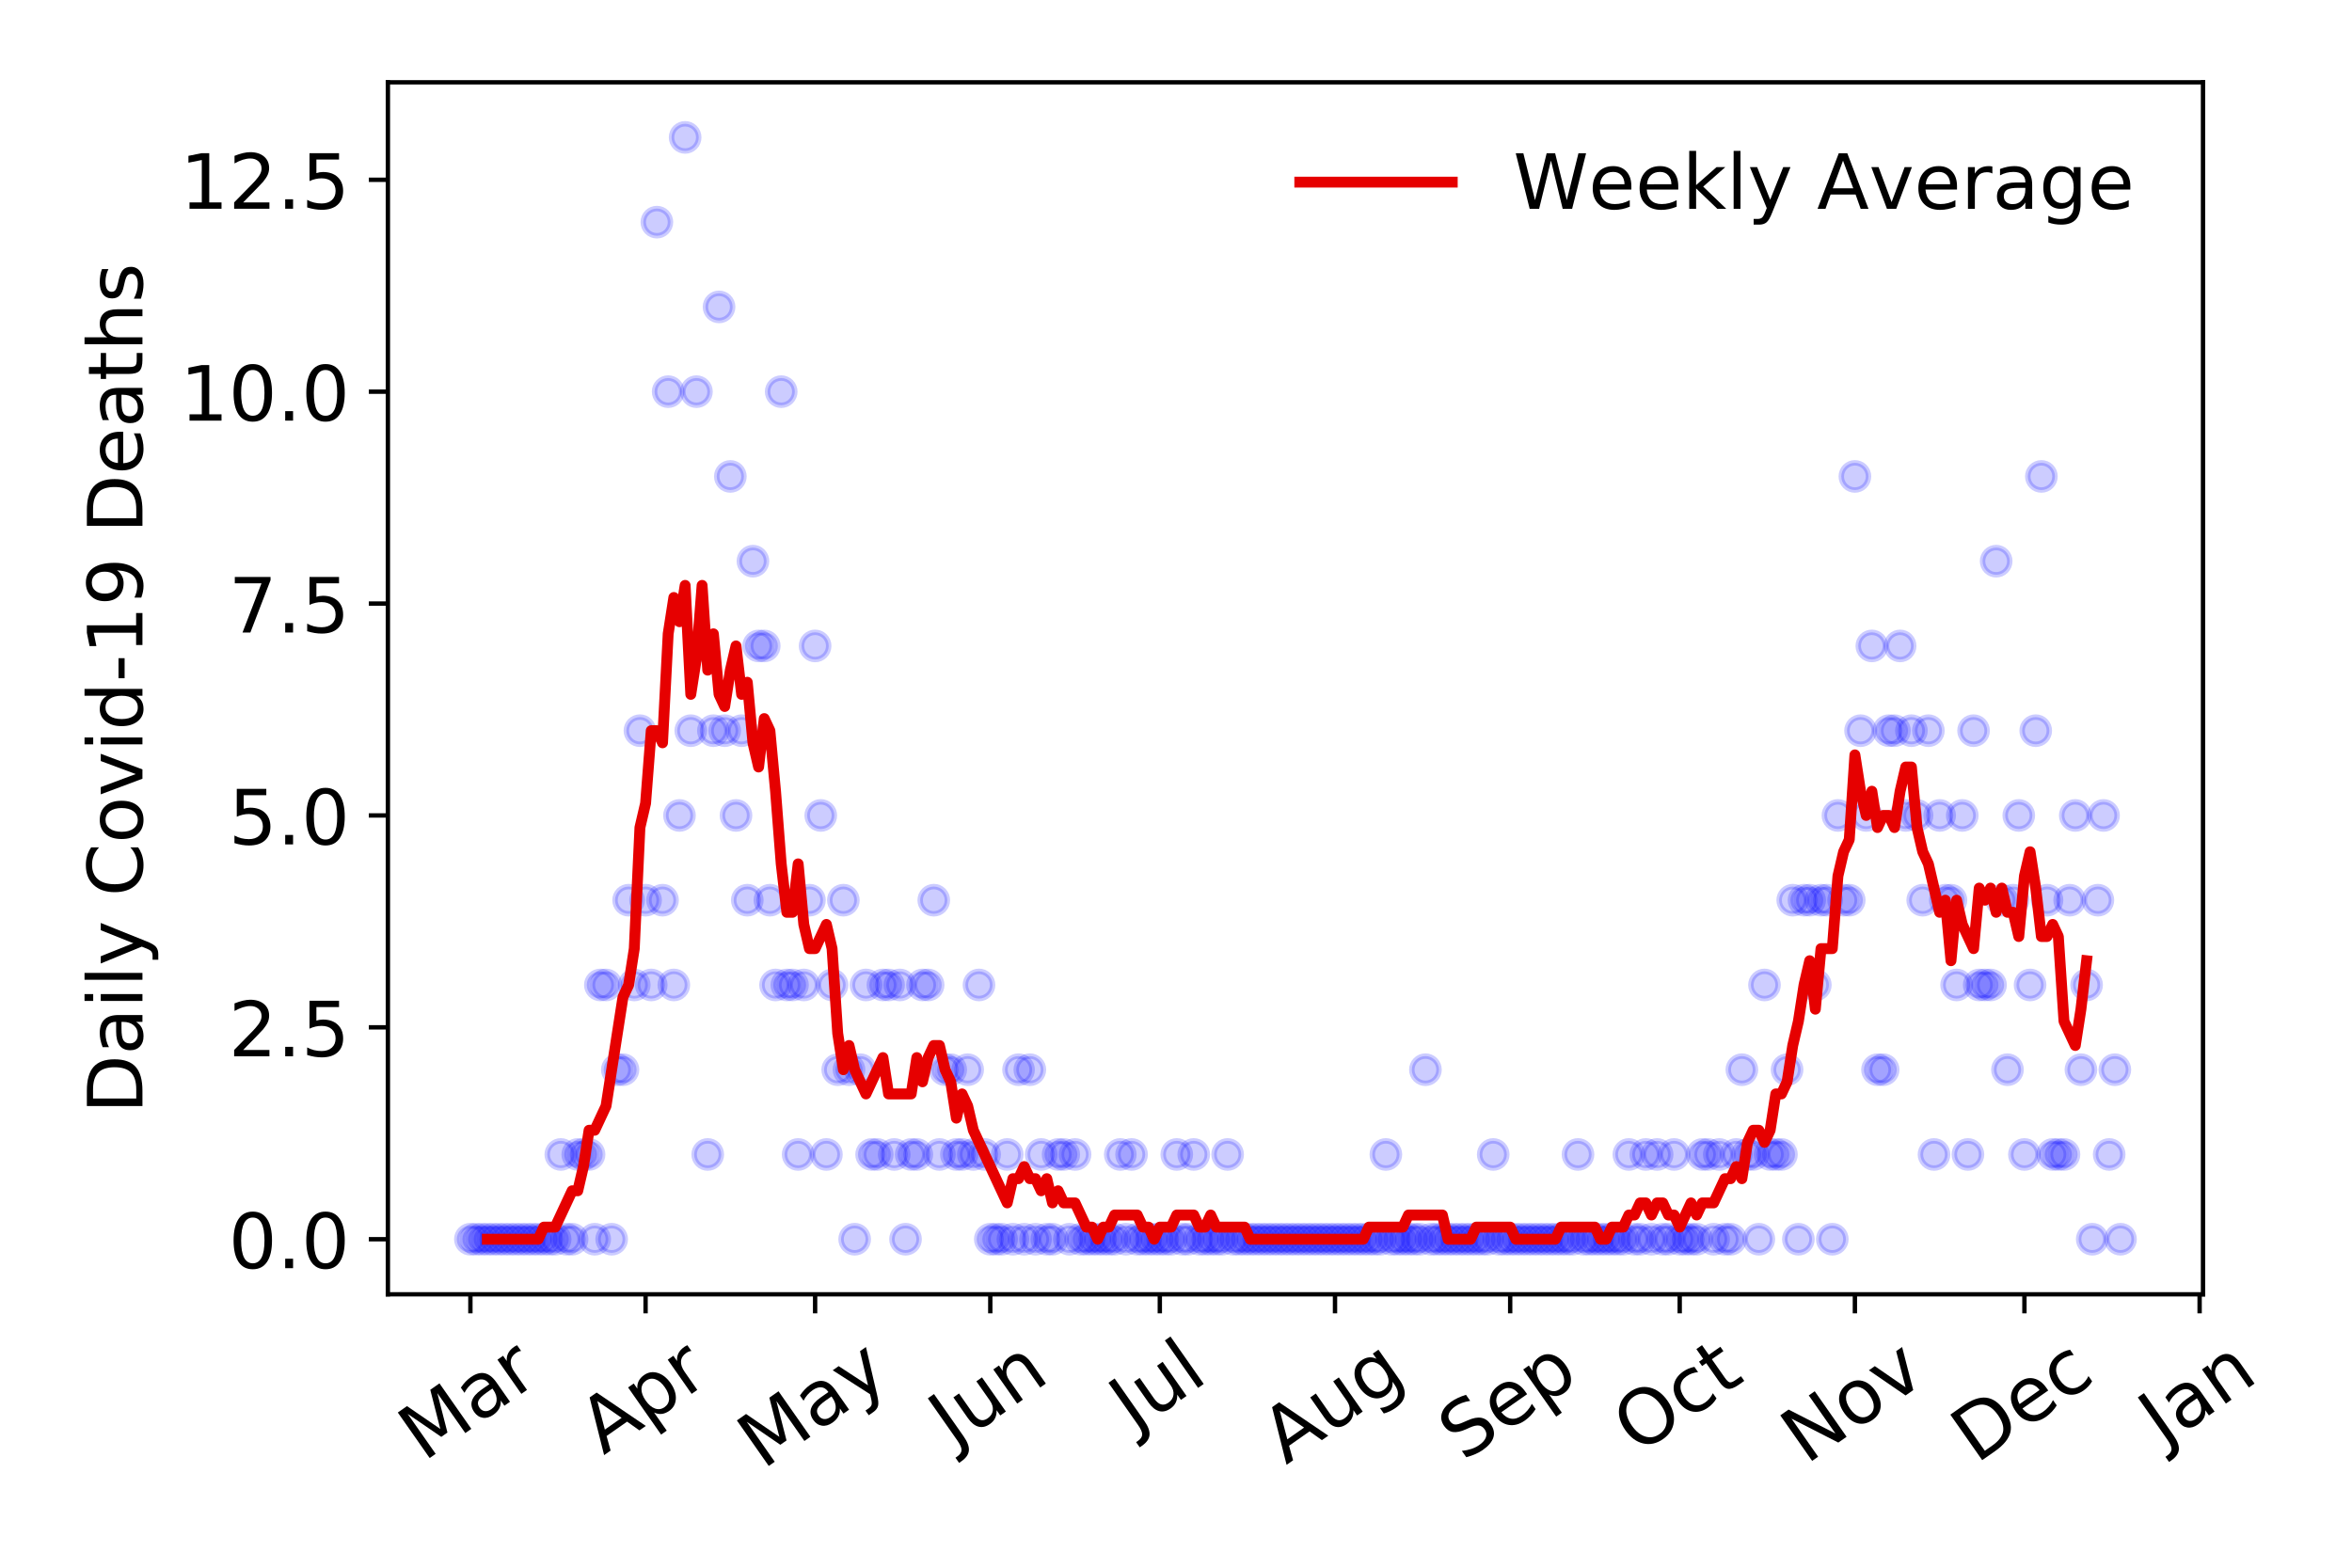 <?xml version="1.0" encoding="utf-8" standalone="no"?>
<!DOCTYPE svg PUBLIC "-//W3C//DTD SVG 1.1//EN"
  "http://www.w3.org/Graphics/SVG/1.1/DTD/svg11.dtd">
<!-- Created with matplotlib (https://matplotlib.org/) -->
<svg height="288pt" version="1.1" viewBox="0 0 432 288" width="432pt" xmlns="http://www.w3.org/2000/svg" xmlns:xlink="http://www.w3.org/1999/xlink">
 <defs>
  <style type="text/css">
*{stroke-linecap:butt;stroke-linejoin:round;}
  </style>
 </defs>
 <g id="figure_1">
  <g id="patch_1">
   <path d="M 0 288 
L 432 288 
L 432 0 
L 0 0 
z
" style="fill:#ffffff;"/>
  </g>
  <g id="axes_1">
   <g id="patch_2">
    <path d="M 71.245 237.778 
L 404.633 237.778 
L 404.633 15.12 
L 71.245 15.12 
z
" style="fill:#ffffff;"/>
   </g>
   <g id="matplotlib.axis_1">
    <g id="xtick_1">
     <g id="line2d_1">
      <defs>
       <path d="M 0 0 
L 0 3.5 
" id="m9af96a5310" style="stroke:#000000;stroke-width:0.8;"/>
      </defs>
      <g>
       <use style="stroke:#000000;stroke-width:0.8;" x="86.399" xlink:href="#m9af96a5310" y="237.778"/>
      </g>
     </g>
     <g id="text_1">
      <!-- Mar -->
      <defs>
       <path d="M 9.812 72.906 
L 24.516 72.906 
L 43.109 23.297 
L 61.812 72.906 
L 76.516 72.906 
L 76.516 0 
L 66.891 0 
L 66.891 64.016 
L 48.094 14.016 
L 38.188 14.016 
L 19.391 64.016 
L 19.391 0 
L 9.812 0 
z
" id="DejaVuSans-77"/>
       <path d="M 34.281 27.484 
Q 23.391 27.484 19.188 25 
Q 14.984 22.516 14.984 16.5 
Q 14.984 11.719 18.141 8.906 
Q 21.297 6.109 26.703 6.109 
Q 34.188 6.109 38.703 11.406 
Q 43.219 16.703 43.219 25.484 
L 43.219 27.484 
z
M 52.203 31.203 
L 52.203 0 
L 43.219 0 
L 43.219 8.297 
Q 40.141 3.328 35.547 0.953 
Q 30.953 -1.422 24.312 -1.422 
Q 15.922 -1.422 10.953 3.297 
Q 6 8.016 6 15.922 
Q 6 25.141 12.172 29.828 
Q 18.359 34.516 30.609 34.516 
L 43.219 34.516 
L 43.219 35.406 
Q 43.219 41.609 39.141 45 
Q 35.062 48.391 27.688 48.391 
Q 23 48.391 18.547 47.266 
Q 14.109 46.141 10.016 43.891 
L 10.016 52.203 
Q 14.938 54.109 19.578 55.047 
Q 24.219 56 28.609 56 
Q 40.484 56 46.344 49.844 
Q 52.203 43.703 52.203 31.203 
z
" id="DejaVuSans-97"/>
       <path d="M 41.109 46.297 
Q 39.594 47.172 37.812 47.578 
Q 36.031 48 33.891 48 
Q 26.266 48 22.188 43.047 
Q 18.109 38.094 18.109 28.812 
L 18.109 0 
L 9.078 0 
L 9.078 54.688 
L 18.109 54.688 
L 18.109 46.188 
Q 20.953 51.172 25.484 53.578 
Q 30.031 56 36.531 56 
Q 37.453 56 38.578 55.875 
Q 39.703 55.766 41.062 55.516 
z
" id="DejaVuSans-114"/>
      </defs>
      <g transform="translate(77.796 268.643)rotate(-35)scale(0.14 -0.14)">
       <use xlink:href="#DejaVuSans-77"/>
       <use x="86.279" xlink:href="#DejaVuSans-97"/>
       <use x="147.559" xlink:href="#DejaVuSans-114"/>
      </g>
     </g>
    </g>
    <g id="xtick_2">
     <g id="line2d_2">
      <g>
       <use style="stroke:#000000;stroke-width:0.8;" x="118.575" xlink:href="#m9af96a5310" y="237.778"/>
      </g>
     </g>
     <g id="text_2">
      <!-- Apr -->
      <defs>
       <path d="M 34.188 63.188 
L 20.797 26.906 
L 47.609 26.906 
z
M 28.609 72.906 
L 39.797 72.906 
L 67.578 0 
L 57.328 0 
L 50.688 18.703 
L 17.828 18.703 
L 11.188 0 
L 0.781 0 
z
" id="DejaVuSans-65"/>
       <path d="M 18.109 8.203 
L 18.109 -20.797 
L 9.078 -20.797 
L 9.078 54.688 
L 18.109 54.688 
L 18.109 46.391 
Q 20.953 51.266 25.266 53.625 
Q 29.594 56 35.594 56 
Q 45.562 56 51.781 48.094 
Q 58.016 40.188 58.016 27.297 
Q 58.016 14.406 51.781 6.484 
Q 45.562 -1.422 35.594 -1.422 
Q 29.594 -1.422 25.266 0.953 
Q 20.953 3.328 18.109 8.203 
z
M 48.688 27.297 
Q 48.688 37.203 44.609 42.844 
Q 40.531 48.484 33.406 48.484 
Q 26.266 48.484 22.188 42.844 
Q 18.109 37.203 18.109 27.297 
Q 18.109 17.391 22.188 11.75 
Q 26.266 6.109 33.406 6.109 
Q 40.531 6.109 44.609 11.75 
Q 48.688 17.391 48.688 27.297 
z
" id="DejaVuSans-112"/>
      </defs>
      <g transform="translate(110.871 267.384)rotate(-35)scale(0.14 -0.14)">
       <use xlink:href="#DejaVuSans-65"/>
       <use x="68.408" xlink:href="#DejaVuSans-112"/>
       <use x="131.885" xlink:href="#DejaVuSans-114"/>
      </g>
     </g>
    </g>
    <g id="xtick_3">
     <g id="line2d_3">
      <g>
       <use style="stroke:#000000;stroke-width:0.8;" x="149.714" xlink:href="#m9af96a5310" y="237.778"/>
      </g>
     </g>
     <g id="text_3">
      <!-- May -->
      <defs>
       <path d="M 32.172 -5.078 
Q 28.375 -14.844 24.75 -17.812 
Q 21.141 -20.797 15.094 -20.797 
L 7.906 -20.797 
L 7.906 -13.281 
L 13.188 -13.281 
Q 16.891 -13.281 18.938 -11.516 
Q 21 -9.766 23.484 -3.219 
L 25.094 0.875 
L 2.984 54.688 
L 12.5 54.688 
L 29.594 11.922 
L 46.688 54.688 
L 56.203 54.688 
z
" id="DejaVuSans-121"/>
      </defs>
      <g transform="translate(140.074 270.094)rotate(-35)scale(0.14 -0.14)">
       <use xlink:href="#DejaVuSans-77"/>
       <use x="86.279" xlink:href="#DejaVuSans-97"/>
       <use x="147.559" xlink:href="#DejaVuSans-121"/>
      </g>
     </g>
    </g>
    <g id="xtick_4">
     <g id="line2d_4">
      <g>
       <use style="stroke:#000000;stroke-width:0.8;" x="181.89" xlink:href="#m9af96a5310" y="237.778"/>
      </g>
     </g>
     <g id="text_4">
      <!-- Jun -->
      <defs>
       <path d="M 9.812 72.906 
L 19.672 72.906 
L 19.672 5.078 
Q 19.672 -8.109 14.672 -14.062 
Q 9.672 -20.016 -1.422 -20.016 
L -5.172 -20.016 
L -5.172 -11.719 
L -2.094 -11.719 
Q 4.438 -11.719 7.125 -8.047 
Q 9.812 -4.391 9.812 5.078 
z
" id="DejaVuSans-74"/>
       <path d="M 8.5 21.578 
L 8.5 54.688 
L 17.484 54.688 
L 17.484 21.922 
Q 17.484 14.156 20.5 10.266 
Q 23.531 6.391 29.594 6.391 
Q 36.859 6.391 41.078 11.031 
Q 45.312 15.672 45.312 23.688 
L 45.312 54.688 
L 54.297 54.688 
L 54.297 0 
L 45.312 0 
L 45.312 8.406 
Q 42.047 3.422 37.719 1 
Q 33.406 -1.422 27.688 -1.422 
Q 18.266 -1.422 13.375 4.438 
Q 8.5 10.297 8.5 21.578 
z
M 31.109 56 
z
" id="DejaVuSans-117"/>
       <path d="M 54.891 33.016 
L 54.891 0 
L 45.906 0 
L 45.906 32.719 
Q 45.906 40.484 42.875 44.328 
Q 39.844 48.188 33.797 48.188 
Q 26.516 48.188 22.312 43.547 
Q 18.109 38.922 18.109 30.906 
L 18.109 0 
L 9.078 0 
L 9.078 54.688 
L 18.109 54.688 
L 18.109 46.188 
Q 21.344 51.125 25.703 53.562 
Q 30.078 56 35.797 56 
Q 45.219 56 50.047 50.172 
Q 54.891 44.344 54.891 33.016 
z
" id="DejaVuSans-110"/>
      </defs>
      <g transform="translate(175.146 266.039)rotate(-35)scale(0.14 -0.14)">
       <use xlink:href="#DejaVuSans-74"/>
       <use x="29.492" xlink:href="#DejaVuSans-117"/>
       <use x="92.871" xlink:href="#DejaVuSans-110"/>
      </g>
     </g>
    </g>
    <g id="xtick_5">
     <g id="line2d_5">
      <g>
       <use style="stroke:#000000;stroke-width:0.8;" x="213.028" xlink:href="#m9af96a5310" y="237.778"/>
      </g>
     </g>
     <g id="text_5">
      <!-- Jul -->
      <defs>
       <path d="M 9.422 75.984 
L 18.406 75.984 
L 18.406 0 
L 9.422 0 
z
" id="DejaVuSans-108"/>
      </defs>
      <g transform="translate(208.326 263.181)rotate(-35)scale(0.14 -0.14)">
       <use xlink:href="#DejaVuSans-74"/>
       <use x="29.492" xlink:href="#DejaVuSans-117"/>
       <use x="92.871" xlink:href="#DejaVuSans-108"/>
      </g>
     </g>
    </g>
    <g id="xtick_6">
     <g id="line2d_6">
      <g>
       <use style="stroke:#000000;stroke-width:0.8;" x="245.205" xlink:href="#m9af96a5310" y="237.778"/>
      </g>
     </g>
     <g id="text_6">
      <!-- Aug -->
      <defs>
       <path d="M 45.406 27.984 
Q 45.406 37.75 41.375 43.109 
Q 37.359 48.484 30.078 48.484 
Q 22.859 48.484 18.828 43.109 
Q 14.797 37.75 14.797 27.984 
Q 14.797 18.266 18.828 12.891 
Q 22.859 7.516 30.078 7.516 
Q 37.359 7.516 41.375 12.891 
Q 45.406 18.266 45.406 27.984 
z
M 54.391 6.781 
Q 54.391 -7.172 48.188 -13.984 
Q 42 -20.797 29.203 -20.797 
Q 24.469 -20.797 20.266 -20.094 
Q 16.062 -19.391 12.109 -17.922 
L 12.109 -9.188 
Q 16.062 -11.328 19.922 -12.344 
Q 23.781 -13.375 27.781 -13.375 
Q 36.625 -13.375 41.016 -8.766 
Q 45.406 -4.156 45.406 5.172 
L 45.406 9.625 
Q 42.625 4.781 38.281 2.391 
Q 33.938 0 27.875 0 
Q 17.828 0 11.672 7.656 
Q 5.516 15.328 5.516 27.984 
Q 5.516 40.672 11.672 48.328 
Q 17.828 56 27.875 56 
Q 33.938 56 38.281 53.609 
Q 42.625 51.219 45.406 46.391 
L 45.406 54.688 
L 54.391 54.688 
z
" id="DejaVuSans-103"/>
      </defs>
      <g transform="translate(236.224 269.172)rotate(-35)scale(0.14 -0.14)">
       <use xlink:href="#DejaVuSans-65"/>
       <use x="68.408" xlink:href="#DejaVuSans-117"/>
       <use x="131.787" xlink:href="#DejaVuSans-103"/>
      </g>
     </g>
    </g>
    <g id="xtick_7">
     <g id="line2d_7">
      <g>
       <use style="stroke:#000000;stroke-width:0.8;" x="277.381" xlink:href="#m9af96a5310" y="237.778"/>
      </g>
     </g>
     <g id="text_7">
      <!-- Sep -->
      <defs>
       <path d="M 53.516 70.516 
L 53.516 60.891 
Q 47.906 63.578 42.922 64.891 
Q 37.938 66.219 33.297 66.219 
Q 25.25 66.219 20.875 63.094 
Q 16.5 59.969 16.5 54.203 
Q 16.5 49.359 19.406 46.891 
Q 22.312 44.438 30.422 42.922 
L 36.375 41.703 
Q 47.406 39.594 52.656 34.297 
Q 57.906 29 57.906 20.125 
Q 57.906 9.516 50.797 4.047 
Q 43.703 -1.422 29.984 -1.422 
Q 24.812 -1.422 18.969 -0.25 
Q 13.141 0.922 6.891 3.219 
L 6.891 13.375 
Q 12.891 10.016 18.656 8.297 
Q 24.422 6.594 29.984 6.594 
Q 38.422 6.594 43.016 9.906 
Q 47.609 13.234 47.609 19.391 
Q 47.609 24.75 44.312 27.781 
Q 41.016 30.812 33.5 32.328 
L 27.484 33.5 
Q 16.453 35.688 11.516 40.375 
Q 6.594 45.062 6.594 53.422 
Q 6.594 63.094 13.406 68.656 
Q 20.219 74.219 32.172 74.219 
Q 37.312 74.219 42.625 73.281 
Q 47.953 72.359 53.516 70.516 
z
" id="DejaVuSans-83"/>
       <path d="M 56.203 29.594 
L 56.203 25.203 
L 14.891 25.203 
Q 15.484 15.922 20.484 11.062 
Q 25.484 6.203 34.422 6.203 
Q 39.594 6.203 44.453 7.469 
Q 49.312 8.734 54.109 11.281 
L 54.109 2.781 
Q 49.266 0.734 44.188 -0.344 
Q 39.109 -1.422 33.891 -1.422 
Q 20.797 -1.422 13.156 6.188 
Q 5.516 13.812 5.516 26.812 
Q 5.516 40.234 12.766 48.109 
Q 20.016 56 32.328 56 
Q 43.359 56 49.781 48.891 
Q 56.203 41.797 56.203 29.594 
z
M 47.219 32.234 
Q 47.125 39.594 43.094 43.984 
Q 39.062 48.391 32.422 48.391 
Q 24.906 48.391 20.391 44.141 
Q 15.875 39.891 15.188 32.172 
z
" id="DejaVuSans-101"/>
      </defs>
      <g transform="translate(268.788 268.629)rotate(-35)scale(0.14 -0.14)">
       <use xlink:href="#DejaVuSans-83"/>
       <use x="63.477" xlink:href="#DejaVuSans-101"/>
       <use x="125" xlink:href="#DejaVuSans-112"/>
      </g>
     </g>
    </g>
    <g id="xtick_8">
     <g id="line2d_8">
      <g>
       <use style="stroke:#000000;stroke-width:0.8;" x="308.519" xlink:href="#m9af96a5310" y="237.778"/>
      </g>
     </g>
     <g id="text_8">
      <!-- Oct -->
      <defs>
       <path d="M 39.406 66.219 
Q 28.656 66.219 22.328 58.203 
Q 16.016 50.203 16.016 36.375 
Q 16.016 22.609 22.328 14.594 
Q 28.656 6.594 39.406 6.594 
Q 50.141 6.594 56.422 14.594 
Q 62.703 22.609 62.703 36.375 
Q 62.703 50.203 56.422 58.203 
Q 50.141 66.219 39.406 66.219 
z
M 39.406 74.219 
Q 54.734 74.219 63.906 63.938 
Q 73.094 53.656 73.094 36.375 
Q 73.094 19.141 63.906 8.859 
Q 54.734 -1.422 39.406 -1.422 
Q 24.031 -1.422 14.812 8.828 
Q 5.609 19.094 5.609 36.375 
Q 5.609 53.656 14.812 63.938 
Q 24.031 74.219 39.406 74.219 
z
" id="DejaVuSans-79"/>
       <path d="M 48.781 52.594 
L 48.781 44.188 
Q 44.969 46.297 41.141 47.344 
Q 37.312 48.391 33.406 48.391 
Q 24.656 48.391 19.812 42.844 
Q 14.984 37.312 14.984 27.297 
Q 14.984 17.281 19.812 11.734 
Q 24.656 6.203 33.406 6.203 
Q 37.312 6.203 41.141 7.25 
Q 44.969 8.297 48.781 10.406 
L 48.781 2.094 
Q 45.016 0.344 40.984 -0.531 
Q 36.969 -1.422 32.422 -1.422 
Q 20.062 -1.422 12.781 6.344 
Q 5.516 14.109 5.516 27.297 
Q 5.516 40.672 12.859 48.328 
Q 20.219 56 33.016 56 
Q 37.156 56 41.109 55.141 
Q 45.062 54.297 48.781 52.594 
z
" id="DejaVuSans-99"/>
       <path d="M 18.312 70.219 
L 18.312 54.688 
L 36.812 54.688 
L 36.812 47.703 
L 18.312 47.703 
L 18.312 18.016 
Q 18.312 11.328 20.141 9.422 
Q 21.969 7.516 27.594 7.516 
L 36.812 7.516 
L 36.812 0 
L 27.594 0 
Q 17.188 0 13.234 3.875 
Q 9.281 7.766 9.281 18.016 
L 9.281 47.703 
L 2.688 47.703 
L 2.688 54.688 
L 9.281 54.688 
L 9.281 70.219 
z
" id="DejaVuSans-116"/>
      </defs>
      <g transform="translate(300.821 267.377)rotate(-35)scale(0.14 -0.14)">
       <use xlink:href="#DejaVuSans-79"/>
       <use x="78.711" xlink:href="#DejaVuSans-99"/>
       <use x="133.691" xlink:href="#DejaVuSans-116"/>
      </g>
     </g>
    </g>
    <g id="xtick_9">
     <g id="line2d_9">
      <g>
       <use style="stroke:#000000;stroke-width:0.8;" x="340.696" xlink:href="#m9af96a5310" y="237.778"/>
      </g>
     </g>
     <g id="text_9">
      <!-- Nov -->
      <defs>
       <path d="M 9.812 72.906 
L 23.094 72.906 
L 55.422 11.922 
L 55.422 72.906 
L 64.984 72.906 
L 64.984 0 
L 51.703 0 
L 19.391 60.984 
L 19.391 0 
L 9.812 0 
z
" id="DejaVuSans-78"/>
       <path d="M 30.609 48.391 
Q 23.391 48.391 19.188 42.75 
Q 14.984 37.109 14.984 27.297 
Q 14.984 17.484 19.156 11.844 
Q 23.344 6.203 30.609 6.203 
Q 37.797 6.203 41.984 11.859 
Q 46.188 17.531 46.188 27.297 
Q 46.188 37.016 41.984 42.703 
Q 37.797 48.391 30.609 48.391 
z
M 30.609 56 
Q 42.328 56 49.016 48.375 
Q 55.719 40.766 55.719 27.297 
Q 55.719 13.875 49.016 6.219 
Q 42.328 -1.422 30.609 -1.422 
Q 18.844 -1.422 12.172 6.219 
Q 5.516 13.875 5.516 27.297 
Q 5.516 40.766 12.172 48.375 
Q 18.844 56 30.609 56 
z
" id="DejaVuSans-111"/>
       <path d="M 2.984 54.688 
L 12.5 54.688 
L 29.594 8.797 
L 46.688 54.688 
L 56.203 54.688 
L 35.688 0 
L 23.484 0 
z
" id="DejaVuSans-118"/>
      </defs>
      <g transform="translate(331.719 269.166)rotate(-35)scale(0.14 -0.14)">
       <use xlink:href="#DejaVuSans-78"/>
       <use x="74.805" xlink:href="#DejaVuSans-111"/>
       <use x="135.986" xlink:href="#DejaVuSans-118"/>
      </g>
     </g>
    </g>
    <g id="xtick_10">
     <g id="line2d_10">
      <g>
       <use style="stroke:#000000;stroke-width:0.8;" x="371.834" xlink:href="#m9af96a5310" y="237.778"/>
      </g>
     </g>
     <g id="text_10">
      <!-- Dec -->
      <defs>
       <path d="M 19.672 64.797 
L 19.672 8.109 
L 31.594 8.109 
Q 46.688 8.109 53.688 14.938 
Q 60.688 21.781 60.688 36.531 
Q 60.688 51.172 53.688 57.984 
Q 46.688 64.797 31.594 64.797 
z
M 9.812 72.906 
L 30.078 72.906 
Q 51.266 72.906 61.172 64.094 
Q 71.094 55.281 71.094 36.531 
Q 71.094 17.672 61.125 8.828 
Q 51.172 0 30.078 0 
L 9.812 0 
z
" id="DejaVuSans-68"/>
      </defs>
      <g transform="translate(362.954 269.032)rotate(-35)scale(0.14 -0.14)">
       <use xlink:href="#DejaVuSans-68"/>
       <use x="77.002" xlink:href="#DejaVuSans-101"/>
       <use x="138.525" xlink:href="#DejaVuSans-99"/>
      </g>
     </g>
    </g>
    <g id="xtick_11">
     <g id="line2d_11">
      <g>
       <use style="stroke:#000000;stroke-width:0.8;" x="404.011" xlink:href="#m9af96a5310" y="237.778"/>
      </g>
     </g>
     <g id="text_11">
      <!-- Jan -->
      <g transform="translate(397.387 265.871)rotate(-35)scale(0.14 -0.14)">
       <use xlink:href="#DejaVuSans-74"/>
       <use x="29.492" xlink:href="#DejaVuSans-97"/>
       <use x="90.771" xlink:href="#DejaVuSans-110"/>
      </g>
     </g>
    </g>
   </g>
   <g id="matplotlib.axis_2">
    <g id="ytick_1">
     <g id="line2d_12">
      <defs>
       <path d="M 0 0 
L -3.5 0 
" id="m01ccf5b782" style="stroke:#000000;stroke-width:0.8;"/>
      </defs>
      <g>
       <use style="stroke:#000000;stroke-width:0.8;" x="71.245" xlink:href="#m01ccf5b782" y="227.657"/>
      </g>
     </g>
     <g id="text_12">
      <!-- 0.0 -->
      <defs>
       <path d="M 31.781 66.406 
Q 24.172 66.406 20.328 58.906 
Q 16.5 51.422 16.5 36.375 
Q 16.5 21.391 20.328 13.891 
Q 24.172 6.391 31.781 6.391 
Q 39.453 6.391 43.281 13.891 
Q 47.125 21.391 47.125 36.375 
Q 47.125 51.422 43.281 58.906 
Q 39.453 66.406 31.781 66.406 
z
M 31.781 74.219 
Q 44.047 74.219 50.516 64.516 
Q 56.984 54.828 56.984 36.375 
Q 56.984 17.969 50.516 8.266 
Q 44.047 -1.422 31.781 -1.422 
Q 19.531 -1.422 13.062 8.266 
Q 6.594 17.969 6.594 36.375 
Q 6.594 54.828 13.062 64.516 
Q 19.531 74.219 31.781 74.219 
z
" id="DejaVuSans-48"/>
       <path d="M 10.688 12.406 
L 21 12.406 
L 21 0 
L 10.688 0 
z
" id="DejaVuSans-46"/>
      </defs>
      <g transform="translate(41.981 232.976)scale(0.14 -0.14)">
       <use xlink:href="#DejaVuSans-48"/>
       <use x="63.623" xlink:href="#DejaVuSans-46"/>
       <use x="95.41" xlink:href="#DejaVuSans-48"/>
      </g>
     </g>
    </g>
    <g id="ytick_2">
     <g id="line2d_13">
      <g>
       <use style="stroke:#000000;stroke-width:0.8;" x="71.245" xlink:href="#m01ccf5b782" y="188.731"/>
      </g>
     </g>
     <g id="text_13">
      <!-- 2.5 -->
      <defs>
       <path d="M 19.188 8.297 
L 53.609 8.297 
L 53.609 0 
L 7.328 0 
L 7.328 8.297 
Q 12.938 14.109 22.625 23.891 
Q 32.328 33.688 34.812 36.531 
Q 39.547 41.844 41.422 45.531 
Q 43.312 49.219 43.312 52.781 
Q 43.312 58.594 39.234 62.25 
Q 35.156 65.922 28.609 65.922 
Q 23.969 65.922 18.812 64.312 
Q 13.672 62.703 7.812 59.422 
L 7.812 69.391 
Q 13.766 71.781 18.938 73 
Q 24.125 74.219 28.422 74.219 
Q 39.75 74.219 46.484 68.547 
Q 53.219 62.891 53.219 53.422 
Q 53.219 48.922 51.531 44.891 
Q 49.859 40.875 45.406 35.406 
Q 44.188 33.984 37.641 27.219 
Q 31.109 20.453 19.188 8.297 
z
" id="DejaVuSans-50"/>
       <path d="M 10.797 72.906 
L 49.516 72.906 
L 49.516 64.594 
L 19.828 64.594 
L 19.828 46.734 
Q 21.969 47.469 24.109 47.828 
Q 26.266 48.188 28.422 48.188 
Q 40.625 48.188 47.75 41.5 
Q 54.891 34.812 54.891 23.391 
Q 54.891 11.625 47.562 5.094 
Q 40.234 -1.422 26.906 -1.422 
Q 22.312 -1.422 17.547 -0.641 
Q 12.797 0.141 7.719 1.703 
L 7.719 11.625 
Q 12.109 9.234 16.797 8.062 
Q 21.484 6.891 26.703 6.891 
Q 35.156 6.891 40.078 11.328 
Q 45.016 15.766 45.016 23.391 
Q 45.016 31 40.078 35.438 
Q 35.156 39.891 26.703 39.891 
Q 22.75 39.891 18.812 39.016 
Q 14.891 38.141 10.797 36.281 
z
" id="DejaVuSans-53"/>
      </defs>
      <g transform="translate(41.981 194.05)scale(0.14 -0.14)">
       <use xlink:href="#DejaVuSans-50"/>
       <use x="63.623" xlink:href="#DejaVuSans-46"/>
       <use x="95.41" xlink:href="#DejaVuSans-53"/>
      </g>
     </g>
    </g>
    <g id="ytick_3">
     <g id="line2d_14">
      <g>
       <use style="stroke:#000000;stroke-width:0.8;" x="71.245" xlink:href="#m01ccf5b782" y="149.805"/>
      </g>
     </g>
     <g id="text_14">
      <!-- 5.0 -->
      <g transform="translate(41.981 155.124)scale(0.14 -0.14)">
       <use xlink:href="#DejaVuSans-53"/>
       <use x="63.623" xlink:href="#DejaVuSans-46"/>
       <use x="95.41" xlink:href="#DejaVuSans-48"/>
      </g>
     </g>
    </g>
    <g id="ytick_4">
     <g id="line2d_15">
      <g>
       <use style="stroke:#000000;stroke-width:0.8;" x="71.245" xlink:href="#m01ccf5b782" y="110.879"/>
      </g>
     </g>
     <g id="text_15">
      <!-- 7.5 -->
      <defs>
       <path d="M 8.203 72.906 
L 55.078 72.906 
L 55.078 68.703 
L 28.609 0 
L 18.312 0 
L 43.219 64.594 
L 8.203 64.594 
z
" id="DejaVuSans-55"/>
      </defs>
      <g transform="translate(41.981 116.197)scale(0.14 -0.14)">
       <use xlink:href="#DejaVuSans-55"/>
       <use x="63.623" xlink:href="#DejaVuSans-46"/>
       <use x="95.41" xlink:href="#DejaVuSans-53"/>
      </g>
     </g>
    </g>
    <g id="ytick_5">
     <g id="line2d_16">
      <g>
       <use style="stroke:#000000;stroke-width:0.8;" x="71.245" xlink:href="#m01ccf5b782" y="71.952"/>
      </g>
     </g>
     <g id="text_16">
      <!-- 10.0 -->
      <defs>
       <path d="M 12.406 8.297 
L 28.516 8.297 
L 28.516 63.922 
L 10.984 60.406 
L 10.984 69.391 
L 28.422 72.906 
L 38.281 72.906 
L 38.281 8.297 
L 54.391 8.297 
L 54.391 0 
L 12.406 0 
z
" id="DejaVuSans-49"/>
      </defs>
      <g transform="translate(33.073 77.271)scale(0.14 -0.14)">
       <use xlink:href="#DejaVuSans-49"/>
       <use x="63.623" xlink:href="#DejaVuSans-48"/>
       <use x="127.246" xlink:href="#DejaVuSans-46"/>
       <use x="159.033" xlink:href="#DejaVuSans-48"/>
      </g>
     </g>
    </g>
    <g id="ytick_6">
     <g id="line2d_17">
      <g>
       <use style="stroke:#000000;stroke-width:0.8;" x="71.245" xlink:href="#m01ccf5b782" y="33.026"/>
      </g>
     </g>
     <g id="text_17">
      <!-- 12.5 -->
      <g transform="translate(33.073 38.345)scale(0.14 -0.14)">
       <use xlink:href="#DejaVuSans-49"/>
       <use x="63.623" xlink:href="#DejaVuSans-50"/>
       <use x="127.246" xlink:href="#DejaVuSans-46"/>
       <use x="159.033" xlink:href="#DejaVuSans-53"/>
      </g>
     </g>
    </g>
    <g id="text_18">
     <!-- Daily Covid-19 Deaths -->
     <defs>
      <path d="M 9.422 54.688 
L 18.406 54.688 
L 18.406 0 
L 9.422 0 
z
M 9.422 75.984 
L 18.406 75.984 
L 18.406 64.594 
L 9.422 64.594 
z
" id="DejaVuSans-105"/>
      <path id="DejaVuSans-32"/>
      <path d="M 64.406 67.281 
L 64.406 56.891 
Q 59.422 61.531 53.781 63.812 
Q 48.141 66.109 41.797 66.109 
Q 29.297 66.109 22.656 58.469 
Q 16.016 50.828 16.016 36.375 
Q 16.016 21.969 22.656 14.328 
Q 29.297 6.688 41.797 6.688 
Q 48.141 6.688 53.781 8.984 
Q 59.422 11.281 64.406 15.922 
L 64.406 5.609 
Q 59.234 2.094 53.438 0.328 
Q 47.656 -1.422 41.219 -1.422 
Q 24.656 -1.422 15.125 8.703 
Q 5.609 18.844 5.609 36.375 
Q 5.609 53.953 15.125 64.078 
Q 24.656 74.219 41.219 74.219 
Q 47.75 74.219 53.531 72.484 
Q 59.328 70.75 64.406 67.281 
z
" id="DejaVuSans-67"/>
      <path d="M 45.406 46.391 
L 45.406 75.984 
L 54.391 75.984 
L 54.391 0 
L 45.406 0 
L 45.406 8.203 
Q 42.578 3.328 38.25 0.953 
Q 33.938 -1.422 27.875 -1.422 
Q 17.969 -1.422 11.734 6.484 
Q 5.516 14.406 5.516 27.297 
Q 5.516 40.188 11.734 48.094 
Q 17.969 56 27.875 56 
Q 33.938 56 38.25 53.625 
Q 42.578 51.266 45.406 46.391 
z
M 14.797 27.297 
Q 14.797 17.391 18.875 11.75 
Q 22.953 6.109 30.078 6.109 
Q 37.203 6.109 41.297 11.75 
Q 45.406 17.391 45.406 27.297 
Q 45.406 37.203 41.297 42.844 
Q 37.203 48.484 30.078 48.484 
Q 22.953 48.484 18.875 42.844 
Q 14.797 37.203 14.797 27.297 
z
" id="DejaVuSans-100"/>
      <path d="M 4.891 31.391 
L 31.203 31.391 
L 31.203 23.391 
L 4.891 23.391 
z
" id="DejaVuSans-45"/>
      <path d="M 10.984 1.516 
L 10.984 10.5 
Q 14.703 8.734 18.5 7.812 
Q 22.312 6.891 25.984 6.891 
Q 35.75 6.891 40.891 13.453 
Q 46.047 20.016 46.781 33.406 
Q 43.953 29.203 39.594 26.953 
Q 35.25 24.703 29.984 24.703 
Q 19.047 24.703 12.672 31.312 
Q 6.297 37.938 6.297 49.422 
Q 6.297 60.641 12.938 67.422 
Q 19.578 74.219 30.609 74.219 
Q 43.266 74.219 49.922 64.516 
Q 56.594 54.828 56.594 36.375 
Q 56.594 19.141 48.406 8.859 
Q 40.234 -1.422 26.422 -1.422 
Q 22.703 -1.422 18.891 -0.688 
Q 15.094 0.047 10.984 1.516 
z
M 30.609 32.422 
Q 37.25 32.422 41.125 36.953 
Q 45.016 41.5 45.016 49.422 
Q 45.016 57.281 41.125 61.844 
Q 37.25 66.406 30.609 66.406 
Q 23.969 66.406 20.094 61.844 
Q 16.219 57.281 16.219 49.422 
Q 16.219 41.5 20.094 36.953 
Q 23.969 32.422 30.609 32.422 
z
" id="DejaVuSans-57"/>
      <path d="M 54.891 33.016 
L 54.891 0 
L 45.906 0 
L 45.906 32.719 
Q 45.906 40.484 42.875 44.328 
Q 39.844 48.188 33.797 48.188 
Q 26.516 48.188 22.312 43.547 
Q 18.109 38.922 18.109 30.906 
L 18.109 0 
L 9.078 0 
L 9.078 75.984 
L 18.109 75.984 
L 18.109 46.188 
Q 21.344 51.125 25.703 53.562 
Q 30.078 56 35.797 56 
Q 45.219 56 50.047 50.172 
Q 54.891 44.344 54.891 33.016 
z
" id="DejaVuSans-104"/>
      <path d="M 44.281 53.078 
L 44.281 44.578 
Q 40.484 46.531 36.375 47.5 
Q 32.281 48.484 27.875 48.484 
Q 21.188 48.484 17.844 46.438 
Q 14.5 44.391 14.5 40.281 
Q 14.5 37.156 16.891 35.375 
Q 19.281 33.594 26.516 31.984 
L 29.594 31.297 
Q 39.156 29.25 43.188 25.516 
Q 47.219 21.781 47.219 15.094 
Q 47.219 7.469 41.188 3.016 
Q 35.156 -1.422 24.609 -1.422 
Q 20.219 -1.422 15.453 -0.562 
Q 10.688 0.297 5.422 2 
L 5.422 11.281 
Q 10.406 8.688 15.234 7.391 
Q 20.062 6.109 24.812 6.109 
Q 31.156 6.109 34.562 8.281 
Q 37.984 10.453 37.984 14.406 
Q 37.984 18.062 35.516 20.016 
Q 33.062 21.969 24.703 23.781 
L 21.578 24.516 
Q 13.234 26.266 9.516 29.906 
Q 5.812 33.547 5.812 39.891 
Q 5.812 47.609 11.281 51.797 
Q 16.75 56 26.812 56 
Q 31.781 56 36.172 55.266 
Q 40.578 54.547 44.281 53.078 
z
" id="DejaVuSans-115"/>
     </defs>
     <g transform="translate(26.162 204.56)rotate(-90)scale(0.14 -0.14)">
      <use xlink:href="#DejaVuSans-68"/>
      <use x="77.002" xlink:href="#DejaVuSans-97"/>
      <use x="138.281" xlink:href="#DejaVuSans-105"/>
      <use x="166.064" xlink:href="#DejaVuSans-108"/>
      <use x="193.848" xlink:href="#DejaVuSans-121"/>
      <use x="253.027" xlink:href="#DejaVuSans-32"/>
      <use x="284.814" xlink:href="#DejaVuSans-67"/>
      <use x="354.639" xlink:href="#DejaVuSans-111"/>
      <use x="415.82" xlink:href="#DejaVuSans-118"/>
      <use x="475" xlink:href="#DejaVuSans-105"/>
      <use x="502.783" xlink:href="#DejaVuSans-100"/>
      <use x="566.26" xlink:href="#DejaVuSans-45"/>
      <use x="602.344" xlink:href="#DejaVuSans-49"/>
      <use x="665.967" xlink:href="#DejaVuSans-57"/>
      <use x="729.59" xlink:href="#DejaVuSans-32"/>
      <use x="761.377" xlink:href="#DejaVuSans-68"/>
      <use x="838.379" xlink:href="#DejaVuSans-101"/>
      <use x="899.902" xlink:href="#DejaVuSans-97"/>
      <use x="961.182" xlink:href="#DejaVuSans-116"/>
      <use x="1000.391" xlink:href="#DejaVuSans-104"/>
      <use x="1063.77" xlink:href="#DejaVuSans-115"/>
     </g>
    </g>
   </g>
   <g id="line2d_18">
    <defs>
     <path d="M 0 2.5 
C 0.663 2.5 1.299 2.237 1.768 1.768 
C 2.237 1.299 2.5 0.663 2.5 0 
C 2.5 -0.663 2.237 -1.299 1.768 -1.768 
C 1.299 -2.237 0.663 -2.5 0 -2.5 
C -0.663 -2.5 -1.299 -2.237 -1.768 -1.768 
C -2.237 -1.299 -2.5 -0.663 -2.5 0 
C -2.5 0.663 -2.237 1.299 -1.768 1.768 
C -1.299 2.237 -0.663 2.5 0 2.5 
z
" id="m2b04bb1a16" style="stroke:#0000ff;stroke-opacity:0.2;"/>
    </defs>
    <g clip-path="url(#p088e652b7f)">
     <use style="fill:#0000ff;fill-opacity:0.2;stroke:#0000ff;stroke-opacity:0.2;" x="86.399" xlink:href="#m2b04bb1a16" y="227.657"/>
     <use style="fill:#0000ff;fill-opacity:0.2;stroke:#0000ff;stroke-opacity:0.2;" x="87.437" xlink:href="#m2b04bb1a16" y="227.657"/>
     <use style="fill:#0000ff;fill-opacity:0.2;stroke:#0000ff;stroke-opacity:0.2;" x="88.475" xlink:href="#m2b04bb1a16" y="227.657"/>
     <use style="fill:#0000ff;fill-opacity:0.2;stroke:#0000ff;stroke-opacity:0.2;" x="89.513" xlink:href="#m2b04bb1a16" y="227.657"/>
     <use style="fill:#0000ff;fill-opacity:0.2;stroke:#0000ff;stroke-opacity:0.2;" x="90.551" xlink:href="#m2b04bb1a16" y="227.657"/>
     <use style="fill:#0000ff;fill-opacity:0.2;stroke:#0000ff;stroke-opacity:0.2;" x="91.589" xlink:href="#m2b04bb1a16" y="227.657"/>
     <use style="fill:#0000ff;fill-opacity:0.2;stroke:#0000ff;stroke-opacity:0.2;" x="92.627" xlink:href="#m2b04bb1a16" y="227.657"/>
     <use style="fill:#0000ff;fill-opacity:0.2;stroke:#0000ff;stroke-opacity:0.2;" x="93.665" xlink:href="#m2b04bb1a16" y="227.657"/>
     <use style="fill:#0000ff;fill-opacity:0.2;stroke:#0000ff;stroke-opacity:0.2;" x="94.703" xlink:href="#m2b04bb1a16" y="227.657"/>
     <use style="fill:#0000ff;fill-opacity:0.2;stroke:#0000ff;stroke-opacity:0.2;" x="95.741" xlink:href="#m2b04bb1a16" y="227.657"/>
     <use style="fill:#0000ff;fill-opacity:0.2;stroke:#0000ff;stroke-opacity:0.2;" x="96.778" xlink:href="#m2b04bb1a16" y="227.657"/>
     <use style="fill:#0000ff;fill-opacity:0.2;stroke:#0000ff;stroke-opacity:0.2;" x="97.816" xlink:href="#m2b04bb1a16" y="227.657"/>
     <use style="fill:#0000ff;fill-opacity:0.2;stroke:#0000ff;stroke-opacity:0.2;" x="98.854" xlink:href="#m2b04bb1a16" y="227.657"/>
     <use style="fill:#0000ff;fill-opacity:0.2;stroke:#0000ff;stroke-opacity:0.2;" x="99.892" xlink:href="#m2b04bb1a16" y="227.657"/>
     <use style="fill:#0000ff;fill-opacity:0.2;stroke:#0000ff;stroke-opacity:0.2;" x="100.93" xlink:href="#m2b04bb1a16" y="227.657"/>
     <use style="fill:#0000ff;fill-opacity:0.2;stroke:#0000ff;stroke-opacity:0.2;" x="101.968" xlink:href="#m2b04bb1a16" y="227.657"/>
     <use style="fill:#0000ff;fill-opacity:0.2;stroke:#0000ff;stroke-opacity:0.2;" x="103.006" xlink:href="#m2b04bb1a16" y="212.087"/>
     <use style="fill:#0000ff;fill-opacity:0.2;stroke:#0000ff;stroke-opacity:0.2;" x="104.044" xlink:href="#m2b04bb1a16" y="227.657"/>
     <use style="fill:#0000ff;fill-opacity:0.2;stroke:#0000ff;stroke-opacity:0.2;" x="105.082" xlink:href="#m2b04bb1a16" y="227.657"/>
     <use style="fill:#0000ff;fill-opacity:0.2;stroke:#0000ff;stroke-opacity:0.2;" x="106.12" xlink:href="#m2b04bb1a16" y="212.087"/>
     <use style="fill:#0000ff;fill-opacity:0.2;stroke:#0000ff;stroke-opacity:0.2;" x="107.158" xlink:href="#m2b04bb1a16" y="212.087"/>
     <use style="fill:#0000ff;fill-opacity:0.2;stroke:#0000ff;stroke-opacity:0.2;" x="108.196" xlink:href="#m2b04bb1a16" y="212.087"/>
     <use style="fill:#0000ff;fill-opacity:0.2;stroke:#0000ff;stroke-opacity:0.2;" x="109.234" xlink:href="#m2b04bb1a16" y="227.657"/>
     <use style="fill:#0000ff;fill-opacity:0.2;stroke:#0000ff;stroke-opacity:0.2;" x="110.272" xlink:href="#m2b04bb1a16" y="180.946"/>
     <use style="fill:#0000ff;fill-opacity:0.2;stroke:#0000ff;stroke-opacity:0.2;" x="111.31" xlink:href="#m2b04bb1a16" y="180.946"/>
     <use style="fill:#0000ff;fill-opacity:0.2;stroke:#0000ff;stroke-opacity:0.2;" x="112.348" xlink:href="#m2b04bb1a16" y="227.657"/>
     <use style="fill:#0000ff;fill-opacity:0.2;stroke:#0000ff;stroke-opacity:0.2;" x="113.386" xlink:href="#m2b04bb1a16" y="196.516"/>
     <use style="fill:#0000ff;fill-opacity:0.2;stroke:#0000ff;stroke-opacity:0.2;" x="114.424" xlink:href="#m2b04bb1a16" y="196.516"/>
     <use style="fill:#0000ff;fill-opacity:0.2;stroke:#0000ff;stroke-opacity:0.2;" x="115.462" xlink:href="#m2b04bb1a16" y="165.375"/>
     <use style="fill:#0000ff;fill-opacity:0.2;stroke:#0000ff;stroke-opacity:0.2;" x="116.499" xlink:href="#m2b04bb1a16" y="180.946"/>
     <use style="fill:#0000ff;fill-opacity:0.2;stroke:#0000ff;stroke-opacity:0.2;" x="117.537" xlink:href="#m2b04bb1a16" y="134.234"/>
     <use style="fill:#0000ff;fill-opacity:0.2;stroke:#0000ff;stroke-opacity:0.2;" x="118.575" xlink:href="#m2b04bb1a16" y="165.375"/>
     <use style="fill:#0000ff;fill-opacity:0.2;stroke:#0000ff;stroke-opacity:0.2;" x="119.613" xlink:href="#m2b04bb1a16" y="180.946"/>
     <use style="fill:#0000ff;fill-opacity:0.2;stroke:#0000ff;stroke-opacity:0.2;" x="120.651" xlink:href="#m2b04bb1a16" y="40.811"/>
     <use style="fill:#0000ff;fill-opacity:0.2;stroke:#0000ff;stroke-opacity:0.2;" x="121.689" xlink:href="#m2b04bb1a16" y="165.375"/>
     <use style="fill:#0000ff;fill-opacity:0.2;stroke:#0000ff;stroke-opacity:0.2;" x="122.727" xlink:href="#m2b04bb1a16" y="71.952"/>
     <use style="fill:#0000ff;fill-opacity:0.2;stroke:#0000ff;stroke-opacity:0.2;" x="123.765" xlink:href="#m2b04bb1a16" y="180.946"/>
     <use style="fill:#0000ff;fill-opacity:0.2;stroke:#0000ff;stroke-opacity:0.2;" x="124.803" xlink:href="#m2b04bb1a16" y="149.805"/>
     <use style="fill:#0000ff;fill-opacity:0.2;stroke:#0000ff;stroke-opacity:0.2;" x="125.841" xlink:href="#m2b04bb1a16" y="25.241"/>
     <use style="fill:#0000ff;fill-opacity:0.2;stroke:#0000ff;stroke-opacity:0.2;" x="126.879" xlink:href="#m2b04bb1a16" y="134.234"/>
     <use style="fill:#0000ff;fill-opacity:0.2;stroke:#0000ff;stroke-opacity:0.2;" x="127.917" xlink:href="#m2b04bb1a16" y="71.952"/>
     <use style="fill:#0000ff;fill-opacity:0.2;stroke:#0000ff;stroke-opacity:0.2;" x="128.955" xlink:href="#m2b04bb1a16" y="118.664"/>
     <use style="fill:#0000ff;fill-opacity:0.2;stroke:#0000ff;stroke-opacity:0.2;" x="129.993" xlink:href="#m2b04bb1a16" y="212.087"/>
     <use style="fill:#0000ff;fill-opacity:0.2;stroke:#0000ff;stroke-opacity:0.2;" x="131.031" xlink:href="#m2b04bb1a16" y="134.234"/>
     <use style="fill:#0000ff;fill-opacity:0.2;stroke:#0000ff;stroke-opacity:0.2;" x="132.069" xlink:href="#m2b04bb1a16" y="56.382"/>
     <use style="fill:#0000ff;fill-opacity:0.2;stroke:#0000ff;stroke-opacity:0.2;" x="133.107" xlink:href="#m2b04bb1a16" y="134.234"/>
     <use style="fill:#0000ff;fill-opacity:0.2;stroke:#0000ff;stroke-opacity:0.2;" x="134.145" xlink:href="#m2b04bb1a16" y="87.523"/>
     <use style="fill:#0000ff;fill-opacity:0.2;stroke:#0000ff;stroke-opacity:0.2;" x="135.182" xlink:href="#m2b04bb1a16" y="149.805"/>
     <use style="fill:#0000ff;fill-opacity:0.2;stroke:#0000ff;stroke-opacity:0.2;" x="136.22" xlink:href="#m2b04bb1a16" y="134.234"/>
     <use style="fill:#0000ff;fill-opacity:0.2;stroke:#0000ff;stroke-opacity:0.2;" x="137.258" xlink:href="#m2b04bb1a16" y="165.375"/>
     <use style="fill:#0000ff;fill-opacity:0.2;stroke:#0000ff;stroke-opacity:0.2;" x="138.296" xlink:href="#m2b04bb1a16" y="103.093"/>
     <use style="fill:#0000ff;fill-opacity:0.2;stroke:#0000ff;stroke-opacity:0.2;" x="139.334" xlink:href="#m2b04bb1a16" y="118.664"/>
     <use style="fill:#0000ff;fill-opacity:0.2;stroke:#0000ff;stroke-opacity:0.2;" x="140.372" xlink:href="#m2b04bb1a16" y="118.664"/>
     <use style="fill:#0000ff;fill-opacity:0.2;stroke:#0000ff;stroke-opacity:0.2;" x="141.41" xlink:href="#m2b04bb1a16" y="165.375"/>
     <use style="fill:#0000ff;fill-opacity:0.2;stroke:#0000ff;stroke-opacity:0.2;" x="142.448" xlink:href="#m2b04bb1a16" y="180.946"/>
     <use style="fill:#0000ff;fill-opacity:0.2;stroke:#0000ff;stroke-opacity:0.2;" x="143.486" xlink:href="#m2b04bb1a16" y="71.952"/>
     <use style="fill:#0000ff;fill-opacity:0.2;stroke:#0000ff;stroke-opacity:0.2;" x="144.524" xlink:href="#m2b04bb1a16" y="180.946"/>
     <use style="fill:#0000ff;fill-opacity:0.2;stroke:#0000ff;stroke-opacity:0.2;" x="145.562" xlink:href="#m2b04bb1a16" y="180.946"/>
     <use style="fill:#0000ff;fill-opacity:0.2;stroke:#0000ff;stroke-opacity:0.2;" x="146.6" xlink:href="#m2b04bb1a16" y="212.087"/>
     <use style="fill:#0000ff;fill-opacity:0.2;stroke:#0000ff;stroke-opacity:0.2;" x="147.638" xlink:href="#m2b04bb1a16" y="180.946"/>
     <use style="fill:#0000ff;fill-opacity:0.2;stroke:#0000ff;stroke-opacity:0.2;" x="148.676" xlink:href="#m2b04bb1a16" y="165.375"/>
     <use style="fill:#0000ff;fill-opacity:0.2;stroke:#0000ff;stroke-opacity:0.2;" x="149.714" xlink:href="#m2b04bb1a16" y="118.664"/>
     <use style="fill:#0000ff;fill-opacity:0.2;stroke:#0000ff;stroke-opacity:0.2;" x="150.752" xlink:href="#m2b04bb1a16" y="149.805"/>
     <use style="fill:#0000ff;fill-opacity:0.2;stroke:#0000ff;stroke-opacity:0.2;" x="151.79" xlink:href="#m2b04bb1a16" y="212.087"/>
     <use style="fill:#0000ff;fill-opacity:0.2;stroke:#0000ff;stroke-opacity:0.2;" x="152.828" xlink:href="#m2b04bb1a16" y="180.946"/>
     <use style="fill:#0000ff;fill-opacity:0.2;stroke:#0000ff;stroke-opacity:0.2;" x="153.866" xlink:href="#m2b04bb1a16" y="196.516"/>
     <use style="fill:#0000ff;fill-opacity:0.2;stroke:#0000ff;stroke-opacity:0.2;" x="154.903" xlink:href="#m2b04bb1a16" y="165.375"/>
     <use style="fill:#0000ff;fill-opacity:0.2;stroke:#0000ff;stroke-opacity:0.2;" x="155.941" xlink:href="#m2b04bb1a16" y="196.516"/>
     <use style="fill:#0000ff;fill-opacity:0.2;stroke:#0000ff;stroke-opacity:0.2;" x="156.979" xlink:href="#m2b04bb1a16" y="227.657"/>
     <use style="fill:#0000ff;fill-opacity:0.2;stroke:#0000ff;stroke-opacity:0.2;" x="158.017" xlink:href="#m2b04bb1a16" y="196.516"/>
     <use style="fill:#0000ff;fill-opacity:0.2;stroke:#0000ff;stroke-opacity:0.2;" x="159.055" xlink:href="#m2b04bb1a16" y="180.946"/>
     <use style="fill:#0000ff;fill-opacity:0.2;stroke:#0000ff;stroke-opacity:0.2;" x="160.093" xlink:href="#m2b04bb1a16" y="212.087"/>
     <use style="fill:#0000ff;fill-opacity:0.2;stroke:#0000ff;stroke-opacity:0.2;" x="161.131" xlink:href="#m2b04bb1a16" y="212.087"/>
     <use style="fill:#0000ff;fill-opacity:0.2;stroke:#0000ff;stroke-opacity:0.2;" x="162.169" xlink:href="#m2b04bb1a16" y="180.946"/>
     <use style="fill:#0000ff;fill-opacity:0.2;stroke:#0000ff;stroke-opacity:0.2;" x="163.207" xlink:href="#m2b04bb1a16" y="180.946"/>
     <use style="fill:#0000ff;fill-opacity:0.2;stroke:#0000ff;stroke-opacity:0.2;" x="164.245" xlink:href="#m2b04bb1a16" y="212.087"/>
     <use style="fill:#0000ff;fill-opacity:0.2;stroke:#0000ff;stroke-opacity:0.2;" x="165.283" xlink:href="#m2b04bb1a16" y="180.946"/>
     <use style="fill:#0000ff;fill-opacity:0.2;stroke:#0000ff;stroke-opacity:0.2;" x="166.321" xlink:href="#m2b04bb1a16" y="227.657"/>
     <use style="fill:#0000ff;fill-opacity:0.2;stroke:#0000ff;stroke-opacity:0.2;" x="167.359" xlink:href="#m2b04bb1a16" y="212.087"/>
     <use style="fill:#0000ff;fill-opacity:0.2;stroke:#0000ff;stroke-opacity:0.2;" x="168.397" xlink:href="#m2b04bb1a16" y="212.087"/>
     <use style="fill:#0000ff;fill-opacity:0.2;stroke:#0000ff;stroke-opacity:0.2;" x="169.435" xlink:href="#m2b04bb1a16" y="180.946"/>
     <use style="fill:#0000ff;fill-opacity:0.2;stroke:#0000ff;stroke-opacity:0.2;" x="170.473" xlink:href="#m2b04bb1a16" y="180.946"/>
     <use style="fill:#0000ff;fill-opacity:0.2;stroke:#0000ff;stroke-opacity:0.2;" x="171.511" xlink:href="#m2b04bb1a16" y="165.375"/>
     <use style="fill:#0000ff;fill-opacity:0.2;stroke:#0000ff;stroke-opacity:0.2;" x="172.549" xlink:href="#m2b04bb1a16" y="212.087"/>
     <use style="fill:#0000ff;fill-opacity:0.2;stroke:#0000ff;stroke-opacity:0.2;" x="173.586" xlink:href="#m2b04bb1a16" y="196.516"/>
     <use style="fill:#0000ff;fill-opacity:0.2;stroke:#0000ff;stroke-opacity:0.2;" x="174.624" xlink:href="#m2b04bb1a16" y="196.516"/>
     <use style="fill:#0000ff;fill-opacity:0.2;stroke:#0000ff;stroke-opacity:0.2;" x="175.662" xlink:href="#m2b04bb1a16" y="212.087"/>
     <use style="fill:#0000ff;fill-opacity:0.2;stroke:#0000ff;stroke-opacity:0.2;" x="176.7" xlink:href="#m2b04bb1a16" y="212.087"/>
     <use style="fill:#0000ff;fill-opacity:0.2;stroke:#0000ff;stroke-opacity:0.2;" x="177.738" xlink:href="#m2b04bb1a16" y="196.516"/>
     <use style="fill:#0000ff;fill-opacity:0.2;stroke:#0000ff;stroke-opacity:0.2;" x="178.776" xlink:href="#m2b04bb1a16" y="212.087"/>
     <use style="fill:#0000ff;fill-opacity:0.2;stroke:#0000ff;stroke-opacity:0.2;" x="179.814" xlink:href="#m2b04bb1a16" y="180.946"/>
     <use style="fill:#0000ff;fill-opacity:0.2;stroke:#0000ff;stroke-opacity:0.2;" x="180.852" xlink:href="#m2b04bb1a16" y="212.087"/>
     <use style="fill:#0000ff;fill-opacity:0.2;stroke:#0000ff;stroke-opacity:0.2;" x="181.89" xlink:href="#m2b04bb1a16" y="227.657"/>
     <use style="fill:#0000ff;fill-opacity:0.2;stroke:#0000ff;stroke-opacity:0.2;" x="182.928" xlink:href="#m2b04bb1a16" y="227.657"/>
     <use style="fill:#0000ff;fill-opacity:0.2;stroke:#0000ff;stroke-opacity:0.2;" x="183.966" xlink:href="#m2b04bb1a16" y="227.657"/>
     <use style="fill:#0000ff;fill-opacity:0.2;stroke:#0000ff;stroke-opacity:0.2;" x="185.004" xlink:href="#m2b04bb1a16" y="212.087"/>
     <use style="fill:#0000ff;fill-opacity:0.2;stroke:#0000ff;stroke-opacity:0.2;" x="186.042" xlink:href="#m2b04bb1a16" y="227.657"/>
     <use style="fill:#0000ff;fill-opacity:0.2;stroke:#0000ff;stroke-opacity:0.2;" x="187.08" xlink:href="#m2b04bb1a16" y="196.516"/>
     <use style="fill:#0000ff;fill-opacity:0.2;stroke:#0000ff;stroke-opacity:0.2;" x="188.118" xlink:href="#m2b04bb1a16" y="227.657"/>
     <use style="fill:#0000ff;fill-opacity:0.2;stroke:#0000ff;stroke-opacity:0.2;" x="189.156" xlink:href="#m2b04bb1a16" y="196.516"/>
     <use style="fill:#0000ff;fill-opacity:0.2;stroke:#0000ff;stroke-opacity:0.2;" x="190.194" xlink:href="#m2b04bb1a16" y="227.657"/>
     <use style="fill:#0000ff;fill-opacity:0.2;stroke:#0000ff;stroke-opacity:0.2;" x="191.232" xlink:href="#m2b04bb1a16" y="212.087"/>
     <use style="fill:#0000ff;fill-opacity:0.2;stroke:#0000ff;stroke-opacity:0.2;" x="192.27" xlink:href="#m2b04bb1a16" y="227.657"/>
     <use style="fill:#0000ff;fill-opacity:0.2;stroke:#0000ff;stroke-opacity:0.2;" x="193.307" xlink:href="#m2b04bb1a16" y="227.657"/>
     <use style="fill:#0000ff;fill-opacity:0.2;stroke:#0000ff;stroke-opacity:0.2;" x="194.345" xlink:href="#m2b04bb1a16" y="212.087"/>
     <use style="fill:#0000ff;fill-opacity:0.2;stroke:#0000ff;stroke-opacity:0.2;" x="195.383" xlink:href="#m2b04bb1a16" y="212.087"/>
     <use style="fill:#0000ff;fill-opacity:0.2;stroke:#0000ff;stroke-opacity:0.2;" x="196.421" xlink:href="#m2b04bb1a16" y="227.657"/>
     <use style="fill:#0000ff;fill-opacity:0.2;stroke:#0000ff;stroke-opacity:0.2;" x="197.459" xlink:href="#m2b04bb1a16" y="212.087"/>
     <use style="fill:#0000ff;fill-opacity:0.2;stroke:#0000ff;stroke-opacity:0.2;" x="198.497" xlink:href="#m2b04bb1a16" y="227.657"/>
     <use style="fill:#0000ff;fill-opacity:0.2;stroke:#0000ff;stroke-opacity:0.2;" x="199.535" xlink:href="#m2b04bb1a16" y="227.657"/>
     <use style="fill:#0000ff;fill-opacity:0.2;stroke:#0000ff;stroke-opacity:0.2;" x="200.573" xlink:href="#m2b04bb1a16" y="227.657"/>
     <use style="fill:#0000ff;fill-opacity:0.2;stroke:#0000ff;stroke-opacity:0.2;" x="201.611" xlink:href="#m2b04bb1a16" y="227.657"/>
     <use style="fill:#0000ff;fill-opacity:0.2;stroke:#0000ff;stroke-opacity:0.2;" x="202.649" xlink:href="#m2b04bb1a16" y="227.657"/>
     <use style="fill:#0000ff;fill-opacity:0.2;stroke:#0000ff;stroke-opacity:0.2;" x="203.687" xlink:href="#m2b04bb1a16" y="227.657"/>
     <use style="fill:#0000ff;fill-opacity:0.2;stroke:#0000ff;stroke-opacity:0.2;" x="204.725" xlink:href="#m2b04bb1a16" y="227.657"/>
     <use style="fill:#0000ff;fill-opacity:0.2;stroke:#0000ff;stroke-opacity:0.2;" x="205.763" xlink:href="#m2b04bb1a16" y="212.087"/>
     <use style="fill:#0000ff;fill-opacity:0.2;stroke:#0000ff;stroke-opacity:0.2;" x="206.801" xlink:href="#m2b04bb1a16" y="227.657"/>
     <use style="fill:#0000ff;fill-opacity:0.2;stroke:#0000ff;stroke-opacity:0.2;" x="207.839" xlink:href="#m2b04bb1a16" y="212.087"/>
     <use style="fill:#0000ff;fill-opacity:0.2;stroke:#0000ff;stroke-opacity:0.2;" x="208.877" xlink:href="#m2b04bb1a16" y="227.657"/>
     <use style="fill:#0000ff;fill-opacity:0.2;stroke:#0000ff;stroke-opacity:0.2;" x="209.915" xlink:href="#m2b04bb1a16" y="227.657"/>
     <use style="fill:#0000ff;fill-opacity:0.2;stroke:#0000ff;stroke-opacity:0.2;" x="210.953" xlink:href="#m2b04bb1a16" y="227.657"/>
     <use style="fill:#0000ff;fill-opacity:0.2;stroke:#0000ff;stroke-opacity:0.2;" x="211.99" xlink:href="#m2b04bb1a16" y="227.657"/>
     <use style="fill:#0000ff;fill-opacity:0.2;stroke:#0000ff;stroke-opacity:0.2;" x="213.028" xlink:href="#m2b04bb1a16" y="227.657"/>
     <use style="fill:#0000ff;fill-opacity:0.2;stroke:#0000ff;stroke-opacity:0.2;" x="214.066" xlink:href="#m2b04bb1a16" y="227.657"/>
     <use style="fill:#0000ff;fill-opacity:0.2;stroke:#0000ff;stroke-opacity:0.2;" x="215.104" xlink:href="#m2b04bb1a16" y="227.657"/>
     <use style="fill:#0000ff;fill-opacity:0.2;stroke:#0000ff;stroke-opacity:0.2;" x="216.142" xlink:href="#m2b04bb1a16" y="212.087"/>
     <use style="fill:#0000ff;fill-opacity:0.2;stroke:#0000ff;stroke-opacity:0.2;" x="217.18" xlink:href="#m2b04bb1a16" y="227.657"/>
     <use style="fill:#0000ff;fill-opacity:0.2;stroke:#0000ff;stroke-opacity:0.2;" x="218.218" xlink:href="#m2b04bb1a16" y="227.657"/>
     <use style="fill:#0000ff;fill-opacity:0.2;stroke:#0000ff;stroke-opacity:0.2;" x="219.256" xlink:href="#m2b04bb1a16" y="212.087"/>
     <use style="fill:#0000ff;fill-opacity:0.2;stroke:#0000ff;stroke-opacity:0.2;" x="220.294" xlink:href="#m2b04bb1a16" y="227.657"/>
     <use style="fill:#0000ff;fill-opacity:0.2;stroke:#0000ff;stroke-opacity:0.2;" x="221.332" xlink:href="#m2b04bb1a16" y="227.657"/>
     <use style="fill:#0000ff;fill-opacity:0.2;stroke:#0000ff;stroke-opacity:0.2;" x="222.37" xlink:href="#m2b04bb1a16" y="227.657"/>
     <use style="fill:#0000ff;fill-opacity:0.2;stroke:#0000ff;stroke-opacity:0.2;" x="223.408" xlink:href="#m2b04bb1a16" y="227.657"/>
     <use style="fill:#0000ff;fill-opacity:0.2;stroke:#0000ff;stroke-opacity:0.2;" x="224.446" xlink:href="#m2b04bb1a16" y="227.657"/>
     <use style="fill:#0000ff;fill-opacity:0.2;stroke:#0000ff;stroke-opacity:0.2;" x="225.484" xlink:href="#m2b04bb1a16" y="212.087"/>
     <use style="fill:#0000ff;fill-opacity:0.2;stroke:#0000ff;stroke-opacity:0.2;" x="226.522" xlink:href="#m2b04bb1a16" y="227.657"/>
     <use style="fill:#0000ff;fill-opacity:0.2;stroke:#0000ff;stroke-opacity:0.2;" x="227.56" xlink:href="#m2b04bb1a16" y="227.657"/>
     <use style="fill:#0000ff;fill-opacity:0.2;stroke:#0000ff;stroke-opacity:0.2;" x="228.598" xlink:href="#m2b04bb1a16" y="227.657"/>
     <use style="fill:#0000ff;fill-opacity:0.2;stroke:#0000ff;stroke-opacity:0.2;" x="229.636" xlink:href="#m2b04bb1a16" y="227.657"/>
     <use style="fill:#0000ff;fill-opacity:0.2;stroke:#0000ff;stroke-opacity:0.2;" x="230.674" xlink:href="#m2b04bb1a16" y="227.657"/>
     <use style="fill:#0000ff;fill-opacity:0.2;stroke:#0000ff;stroke-opacity:0.2;" x="231.711" xlink:href="#m2b04bb1a16" y="227.657"/>
     <use style="fill:#0000ff;fill-opacity:0.2;stroke:#0000ff;stroke-opacity:0.2;" x="232.749" xlink:href="#m2b04bb1a16" y="227.657"/>
     <use style="fill:#0000ff;fill-opacity:0.2;stroke:#0000ff;stroke-opacity:0.2;" x="233.787" xlink:href="#m2b04bb1a16" y="227.657"/>
     <use style="fill:#0000ff;fill-opacity:0.2;stroke:#0000ff;stroke-opacity:0.2;" x="234.825" xlink:href="#m2b04bb1a16" y="227.657"/>
     <use style="fill:#0000ff;fill-opacity:0.2;stroke:#0000ff;stroke-opacity:0.2;" x="235.863" xlink:href="#m2b04bb1a16" y="227.657"/>
     <use style="fill:#0000ff;fill-opacity:0.2;stroke:#0000ff;stroke-opacity:0.2;" x="236.901" xlink:href="#m2b04bb1a16" y="227.657"/>
     <use style="fill:#0000ff;fill-opacity:0.2;stroke:#0000ff;stroke-opacity:0.2;" x="237.939" xlink:href="#m2b04bb1a16" y="227.657"/>
     <use style="fill:#0000ff;fill-opacity:0.2;stroke:#0000ff;stroke-opacity:0.2;" x="238.977" xlink:href="#m2b04bb1a16" y="227.657"/>
     <use style="fill:#0000ff;fill-opacity:0.2;stroke:#0000ff;stroke-opacity:0.2;" x="240.015" xlink:href="#m2b04bb1a16" y="227.657"/>
     <use style="fill:#0000ff;fill-opacity:0.2;stroke:#0000ff;stroke-opacity:0.2;" x="241.053" xlink:href="#m2b04bb1a16" y="227.657"/>
     <use style="fill:#0000ff;fill-opacity:0.2;stroke:#0000ff;stroke-opacity:0.2;" x="242.091" xlink:href="#m2b04bb1a16" y="227.657"/>
     <use style="fill:#0000ff;fill-opacity:0.2;stroke:#0000ff;stroke-opacity:0.2;" x="243.129" xlink:href="#m2b04bb1a16" y="227.657"/>
     <use style="fill:#0000ff;fill-opacity:0.2;stroke:#0000ff;stroke-opacity:0.2;" x="244.167" xlink:href="#m2b04bb1a16" y="227.657"/>
     <use style="fill:#0000ff;fill-opacity:0.2;stroke:#0000ff;stroke-opacity:0.2;" x="245.205" xlink:href="#m2b04bb1a16" y="227.657"/>
     <use style="fill:#0000ff;fill-opacity:0.2;stroke:#0000ff;stroke-opacity:0.2;" x="246.243" xlink:href="#m2b04bb1a16" y="227.657"/>
     <use style="fill:#0000ff;fill-opacity:0.2;stroke:#0000ff;stroke-opacity:0.2;" x="247.281" xlink:href="#m2b04bb1a16" y="227.657"/>
     <use style="fill:#0000ff;fill-opacity:0.2;stroke:#0000ff;stroke-opacity:0.2;" x="248.319" xlink:href="#m2b04bb1a16" y="227.657"/>
     <use style="fill:#0000ff;fill-opacity:0.2;stroke:#0000ff;stroke-opacity:0.2;" x="249.357" xlink:href="#m2b04bb1a16" y="227.657"/>
     <use style="fill:#0000ff;fill-opacity:0.2;stroke:#0000ff;stroke-opacity:0.2;" x="250.394" xlink:href="#m2b04bb1a16" y="227.657"/>
     <use style="fill:#0000ff;fill-opacity:0.2;stroke:#0000ff;stroke-opacity:0.2;" x="251.432" xlink:href="#m2b04bb1a16" y="227.657"/>
     <use style="fill:#0000ff;fill-opacity:0.2;stroke:#0000ff;stroke-opacity:0.2;" x="252.47" xlink:href="#m2b04bb1a16" y="227.657"/>
     <use style="fill:#0000ff;fill-opacity:0.2;stroke:#0000ff;stroke-opacity:0.2;" x="253.508" xlink:href="#m2b04bb1a16" y="227.657"/>
     <use style="fill:#0000ff;fill-opacity:0.2;stroke:#0000ff;stroke-opacity:0.2;" x="254.546" xlink:href="#m2b04bb1a16" y="212.087"/>
     <use style="fill:#0000ff;fill-opacity:0.2;stroke:#0000ff;stroke-opacity:0.2;" x="255.584" xlink:href="#m2b04bb1a16" y="227.657"/>
     <use style="fill:#0000ff;fill-opacity:0.2;stroke:#0000ff;stroke-opacity:0.2;" x="256.622" xlink:href="#m2b04bb1a16" y="227.657"/>
     <use style="fill:#0000ff;fill-opacity:0.2;stroke:#0000ff;stroke-opacity:0.2;" x="257.66" xlink:href="#m2b04bb1a16" y="227.657"/>
     <use style="fill:#0000ff;fill-opacity:0.2;stroke:#0000ff;stroke-opacity:0.2;" x="258.698" xlink:href="#m2b04bb1a16" y="227.657"/>
     <use style="fill:#0000ff;fill-opacity:0.2;stroke:#0000ff;stroke-opacity:0.2;" x="259.736" xlink:href="#m2b04bb1a16" y="227.657"/>
     <use style="fill:#0000ff;fill-opacity:0.2;stroke:#0000ff;stroke-opacity:0.2;" x="260.774" xlink:href="#m2b04bb1a16" y="227.657"/>
     <use style="fill:#0000ff;fill-opacity:0.2;stroke:#0000ff;stroke-opacity:0.2;" x="261.812" xlink:href="#m2b04bb1a16" y="196.516"/>
     <use style="fill:#0000ff;fill-opacity:0.2;stroke:#0000ff;stroke-opacity:0.2;" x="262.85" xlink:href="#m2b04bb1a16" y="227.657"/>
     <use style="fill:#0000ff;fill-opacity:0.2;stroke:#0000ff;stroke-opacity:0.2;" x="263.888" xlink:href="#m2b04bb1a16" y="227.657"/>
     <use style="fill:#0000ff;fill-opacity:0.2;stroke:#0000ff;stroke-opacity:0.2;" x="264.926" xlink:href="#m2b04bb1a16" y="227.657"/>
     <use style="fill:#0000ff;fill-opacity:0.2;stroke:#0000ff;stroke-opacity:0.2;" x="265.964" xlink:href="#m2b04bb1a16" y="227.657"/>
     <use style="fill:#0000ff;fill-opacity:0.2;stroke:#0000ff;stroke-opacity:0.2;" x="267.002" xlink:href="#m2b04bb1a16" y="227.657"/>
     <use style="fill:#0000ff;fill-opacity:0.2;stroke:#0000ff;stroke-opacity:0.2;" x="268.04" xlink:href="#m2b04bb1a16" y="227.657"/>
     <use style="fill:#0000ff;fill-opacity:0.2;stroke:#0000ff;stroke-opacity:0.2;" x="269.078" xlink:href="#m2b04bb1a16" y="227.657"/>
     <use style="fill:#0000ff;fill-opacity:0.2;stroke:#0000ff;stroke-opacity:0.2;" x="270.115" xlink:href="#m2b04bb1a16" y="227.657"/>
     <use style="fill:#0000ff;fill-opacity:0.2;stroke:#0000ff;stroke-opacity:0.2;" x="271.153" xlink:href="#m2b04bb1a16" y="227.657"/>
     <use style="fill:#0000ff;fill-opacity:0.2;stroke:#0000ff;stroke-opacity:0.2;" x="272.191" xlink:href="#m2b04bb1a16" y="227.657"/>
     <use style="fill:#0000ff;fill-opacity:0.2;stroke:#0000ff;stroke-opacity:0.2;" x="273.229" xlink:href="#m2b04bb1a16" y="227.657"/>
     <use style="fill:#0000ff;fill-opacity:0.2;stroke:#0000ff;stroke-opacity:0.2;" x="274.267" xlink:href="#m2b04bb1a16" y="212.087"/>
     <use style="fill:#0000ff;fill-opacity:0.2;stroke:#0000ff;stroke-opacity:0.2;" x="275.305" xlink:href="#m2b04bb1a16" y="227.657"/>
     <use style="fill:#0000ff;fill-opacity:0.2;stroke:#0000ff;stroke-opacity:0.2;" x="276.343" xlink:href="#m2b04bb1a16" y="227.657"/>
     <use style="fill:#0000ff;fill-opacity:0.2;stroke:#0000ff;stroke-opacity:0.2;" x="277.381" xlink:href="#m2b04bb1a16" y="227.657"/>
     <use style="fill:#0000ff;fill-opacity:0.2;stroke:#0000ff;stroke-opacity:0.2;" x="278.419" xlink:href="#m2b04bb1a16" y="227.657"/>
     <use style="fill:#0000ff;fill-opacity:0.2;stroke:#0000ff;stroke-opacity:0.2;" x="279.457" xlink:href="#m2b04bb1a16" y="227.657"/>
     <use style="fill:#0000ff;fill-opacity:0.2;stroke:#0000ff;stroke-opacity:0.2;" x="280.495" xlink:href="#m2b04bb1a16" y="227.657"/>
     <use style="fill:#0000ff;fill-opacity:0.2;stroke:#0000ff;stroke-opacity:0.2;" x="281.533" xlink:href="#m2b04bb1a16" y="227.657"/>
     <use style="fill:#0000ff;fill-opacity:0.2;stroke:#0000ff;stroke-opacity:0.2;" x="282.571" xlink:href="#m2b04bb1a16" y="227.657"/>
     <use style="fill:#0000ff;fill-opacity:0.2;stroke:#0000ff;stroke-opacity:0.2;" x="283.609" xlink:href="#m2b04bb1a16" y="227.657"/>
     <use style="fill:#0000ff;fill-opacity:0.2;stroke:#0000ff;stroke-opacity:0.2;" x="284.647" xlink:href="#m2b04bb1a16" y="227.657"/>
     <use style="fill:#0000ff;fill-opacity:0.2;stroke:#0000ff;stroke-opacity:0.2;" x="285.685" xlink:href="#m2b04bb1a16" y="227.657"/>
     <use style="fill:#0000ff;fill-opacity:0.2;stroke:#0000ff;stroke-opacity:0.2;" x="286.723" xlink:href="#m2b04bb1a16" y="227.657"/>
     <use style="fill:#0000ff;fill-opacity:0.2;stroke:#0000ff;stroke-opacity:0.2;" x="287.761" xlink:href="#m2b04bb1a16" y="227.657"/>
     <use style="fill:#0000ff;fill-opacity:0.2;stroke:#0000ff;stroke-opacity:0.2;" x="288.799" xlink:href="#m2b04bb1a16" y="227.657"/>
     <use style="fill:#0000ff;fill-opacity:0.2;stroke:#0000ff;stroke-opacity:0.2;" x="289.836" xlink:href="#m2b04bb1a16" y="212.087"/>
     <use style="fill:#0000ff;fill-opacity:0.2;stroke:#0000ff;stroke-opacity:0.2;" x="290.874" xlink:href="#m2b04bb1a16" y="227.657"/>
     <use style="fill:#0000ff;fill-opacity:0.2;stroke:#0000ff;stroke-opacity:0.2;" x="291.912" xlink:href="#m2b04bb1a16" y="227.657"/>
     <use style="fill:#0000ff;fill-opacity:0.2;stroke:#0000ff;stroke-opacity:0.2;" x="292.95" xlink:href="#m2b04bb1a16" y="227.657"/>
     <use style="fill:#0000ff;fill-opacity:0.2;stroke:#0000ff;stroke-opacity:0.2;" x="293.988" xlink:href="#m2b04bb1a16" y="227.657"/>
     <use style="fill:#0000ff;fill-opacity:0.2;stroke:#0000ff;stroke-opacity:0.2;" x="295.026" xlink:href="#m2b04bb1a16" y="227.657"/>
     <use style="fill:#0000ff;fill-opacity:0.2;stroke:#0000ff;stroke-opacity:0.2;" x="296.064" xlink:href="#m2b04bb1a16" y="227.657"/>
     <use style="fill:#0000ff;fill-opacity:0.2;stroke:#0000ff;stroke-opacity:0.2;" x="297.102" xlink:href="#m2b04bb1a16" y="227.657"/>
     <use style="fill:#0000ff;fill-opacity:0.2;stroke:#0000ff;stroke-opacity:0.2;" x="298.14" xlink:href="#m2b04bb1a16" y="227.657"/>
     <use style="fill:#0000ff;fill-opacity:0.2;stroke:#0000ff;stroke-opacity:0.2;" x="299.178" xlink:href="#m2b04bb1a16" y="212.087"/>
     <use style="fill:#0000ff;fill-opacity:0.2;stroke:#0000ff;stroke-opacity:0.2;" x="300.216" xlink:href="#m2b04bb1a16" y="227.657"/>
     <use style="fill:#0000ff;fill-opacity:0.2;stroke:#0000ff;stroke-opacity:0.2;" x="301.254" xlink:href="#m2b04bb1a16" y="227.657"/>
     <use style="fill:#0000ff;fill-opacity:0.2;stroke:#0000ff;stroke-opacity:0.2;" x="302.292" xlink:href="#m2b04bb1a16" y="212.087"/>
     <use style="fill:#0000ff;fill-opacity:0.2;stroke:#0000ff;stroke-opacity:0.2;" x="303.33" xlink:href="#m2b04bb1a16" y="227.657"/>
     <use style="fill:#0000ff;fill-opacity:0.2;stroke:#0000ff;stroke-opacity:0.2;" x="304.368" xlink:href="#m2b04bb1a16" y="212.087"/>
     <use style="fill:#0000ff;fill-opacity:0.2;stroke:#0000ff;stroke-opacity:0.2;" x="305.406" xlink:href="#m2b04bb1a16" y="227.657"/>
     <use style="fill:#0000ff;fill-opacity:0.2;stroke:#0000ff;stroke-opacity:0.2;" x="306.444" xlink:href="#m2b04bb1a16" y="227.657"/>
     <use style="fill:#0000ff;fill-opacity:0.2;stroke:#0000ff;stroke-opacity:0.2;" x="307.482" xlink:href="#m2b04bb1a16" y="212.087"/>
     <use style="fill:#0000ff;fill-opacity:0.2;stroke:#0000ff;stroke-opacity:0.2;" x="308.519" xlink:href="#m2b04bb1a16" y="227.657"/>
     <use style="fill:#0000ff;fill-opacity:0.2;stroke:#0000ff;stroke-opacity:0.2;" x="309.557" xlink:href="#m2b04bb1a16" y="227.657"/>
     <use style="fill:#0000ff;fill-opacity:0.2;stroke:#0000ff;stroke-opacity:0.2;" x="310.595" xlink:href="#m2b04bb1a16" y="227.657"/>
     <use style="fill:#0000ff;fill-opacity:0.2;stroke:#0000ff;stroke-opacity:0.2;" x="311.633" xlink:href="#m2b04bb1a16" y="227.657"/>
     <use style="fill:#0000ff;fill-opacity:0.2;stroke:#0000ff;stroke-opacity:0.2;" x="312.671" xlink:href="#m2b04bb1a16" y="212.087"/>
     <use style="fill:#0000ff;fill-opacity:0.2;stroke:#0000ff;stroke-opacity:0.2;" x="313.709" xlink:href="#m2b04bb1a16" y="212.087"/>
     <use style="fill:#0000ff;fill-opacity:0.2;stroke:#0000ff;stroke-opacity:0.2;" x="314.747" xlink:href="#m2b04bb1a16" y="227.657"/>
     <use style="fill:#0000ff;fill-opacity:0.2;stroke:#0000ff;stroke-opacity:0.2;" x="315.785" xlink:href="#m2b04bb1a16" y="212.087"/>
     <use style="fill:#0000ff;fill-opacity:0.2;stroke:#0000ff;stroke-opacity:0.2;" x="316.823" xlink:href="#m2b04bb1a16" y="227.657"/>
     <use style="fill:#0000ff;fill-opacity:0.2;stroke:#0000ff;stroke-opacity:0.2;" x="317.861" xlink:href="#m2b04bb1a16" y="227.657"/>
     <use style="fill:#0000ff;fill-opacity:0.2;stroke:#0000ff;stroke-opacity:0.2;" x="318.899" xlink:href="#m2b04bb1a16" y="212.087"/>
     <use style="fill:#0000ff;fill-opacity:0.2;stroke:#0000ff;stroke-opacity:0.2;" x="319.937" xlink:href="#m2b04bb1a16" y="196.516"/>
     <use style="fill:#0000ff;fill-opacity:0.2;stroke:#0000ff;stroke-opacity:0.2;" x="320.975" xlink:href="#m2b04bb1a16" y="212.087"/>
     <use style="fill:#0000ff;fill-opacity:0.2;stroke:#0000ff;stroke-opacity:0.2;" x="322.013" xlink:href="#m2b04bb1a16" y="212.087"/>
     <use style="fill:#0000ff;fill-opacity:0.2;stroke:#0000ff;stroke-opacity:0.2;" x="323.051" xlink:href="#m2b04bb1a16" y="227.657"/>
     <use style="fill:#0000ff;fill-opacity:0.2;stroke:#0000ff;stroke-opacity:0.2;" x="324.089" xlink:href="#m2b04bb1a16" y="180.946"/>
     <use style="fill:#0000ff;fill-opacity:0.2;stroke:#0000ff;stroke-opacity:0.2;" x="325.127" xlink:href="#m2b04bb1a16" y="212.087"/>
     <use style="fill:#0000ff;fill-opacity:0.2;stroke:#0000ff;stroke-opacity:0.2;" x="326.165" xlink:href="#m2b04bb1a16" y="212.087"/>
     <use style="fill:#0000ff;fill-opacity:0.2;stroke:#0000ff;stroke-opacity:0.2;" x="327.203" xlink:href="#m2b04bb1a16" y="212.087"/>
     <use style="fill:#0000ff;fill-opacity:0.2;stroke:#0000ff;stroke-opacity:0.2;" x="328.24" xlink:href="#m2b04bb1a16" y="196.516"/>
     <use style="fill:#0000ff;fill-opacity:0.2;stroke:#0000ff;stroke-opacity:0.2;" x="329.278" xlink:href="#m2b04bb1a16" y="165.375"/>
     <use style="fill:#0000ff;fill-opacity:0.2;stroke:#0000ff;stroke-opacity:0.2;" x="330.316" xlink:href="#m2b04bb1a16" y="227.657"/>
     <use style="fill:#0000ff;fill-opacity:0.2;stroke:#0000ff;stroke-opacity:0.2;" x="331.354" xlink:href="#m2b04bb1a16" y="165.375"/>
     <use style="fill:#0000ff;fill-opacity:0.2;stroke:#0000ff;stroke-opacity:0.2;" x="332.392" xlink:href="#m2b04bb1a16" y="165.375"/>
     <use style="fill:#0000ff;fill-opacity:0.2;stroke:#0000ff;stroke-opacity:0.2;" x="333.43" xlink:href="#m2b04bb1a16" y="180.946"/>
     <use style="fill:#0000ff;fill-opacity:0.2;stroke:#0000ff;stroke-opacity:0.2;" x="334.468" xlink:href="#m2b04bb1a16" y="165.375"/>
     <use style="fill:#0000ff;fill-opacity:0.2;stroke:#0000ff;stroke-opacity:0.2;" x="335.506" xlink:href="#m2b04bb1a16" y="165.375"/>
     <use style="fill:#0000ff;fill-opacity:0.2;stroke:#0000ff;stroke-opacity:0.2;" x="336.544" xlink:href="#m2b04bb1a16" y="227.657"/>
     <use style="fill:#0000ff;fill-opacity:0.2;stroke:#0000ff;stroke-opacity:0.2;" x="337.582" xlink:href="#m2b04bb1a16" y="149.805"/>
     <use style="fill:#0000ff;fill-opacity:0.2;stroke:#0000ff;stroke-opacity:0.2;" x="338.62" xlink:href="#m2b04bb1a16" y="165.375"/>
     <use style="fill:#0000ff;fill-opacity:0.2;stroke:#0000ff;stroke-opacity:0.2;" x="339.658" xlink:href="#m2b04bb1a16" y="165.375"/>
     <use style="fill:#0000ff;fill-opacity:0.2;stroke:#0000ff;stroke-opacity:0.2;" x="340.696" xlink:href="#m2b04bb1a16" y="87.523"/>
     <use style="fill:#0000ff;fill-opacity:0.2;stroke:#0000ff;stroke-opacity:0.2;" x="341.734" xlink:href="#m2b04bb1a16" y="134.234"/>
     <use style="fill:#0000ff;fill-opacity:0.2;stroke:#0000ff;stroke-opacity:0.2;" x="342.772" xlink:href="#m2b04bb1a16" y="149.805"/>
     <use style="fill:#0000ff;fill-opacity:0.2;stroke:#0000ff;stroke-opacity:0.2;" x="343.81" xlink:href="#m2b04bb1a16" y="118.664"/>
     <use style="fill:#0000ff;fill-opacity:0.2;stroke:#0000ff;stroke-opacity:0.2;" x="344.848" xlink:href="#m2b04bb1a16" y="196.516"/>
     <use style="fill:#0000ff;fill-opacity:0.2;stroke:#0000ff;stroke-opacity:0.2;" x="345.886" xlink:href="#m2b04bb1a16" y="196.516"/>
     <use style="fill:#0000ff;fill-opacity:0.2;stroke:#0000ff;stroke-opacity:0.2;" x="346.923" xlink:href="#m2b04bb1a16" y="134.234"/>
     <use style="fill:#0000ff;fill-opacity:0.2;stroke:#0000ff;stroke-opacity:0.2;" x="347.961" xlink:href="#m2b04bb1a16" y="134.234"/>
     <use style="fill:#0000ff;fill-opacity:0.2;stroke:#0000ff;stroke-opacity:0.2;" x="348.999" xlink:href="#m2b04bb1a16" y="118.664"/>
     <use style="fill:#0000ff;fill-opacity:0.2;stroke:#0000ff;stroke-opacity:0.2;" x="350.037" xlink:href="#m2b04bb1a16" y="149.805"/>
     <use style="fill:#0000ff;fill-opacity:0.2;stroke:#0000ff;stroke-opacity:0.2;" x="351.075" xlink:href="#m2b04bb1a16" y="134.234"/>
     <use style="fill:#0000ff;fill-opacity:0.2;stroke:#0000ff;stroke-opacity:0.2;" x="352.113" xlink:href="#m2b04bb1a16" y="149.805"/>
     <use style="fill:#0000ff;fill-opacity:0.2;stroke:#0000ff;stroke-opacity:0.2;" x="353.151" xlink:href="#m2b04bb1a16" y="165.375"/>
     <use style="fill:#0000ff;fill-opacity:0.2;stroke:#0000ff;stroke-opacity:0.2;" x="354.189" xlink:href="#m2b04bb1a16" y="134.234"/>
     <use style="fill:#0000ff;fill-opacity:0.2;stroke:#0000ff;stroke-opacity:0.2;" x="355.227" xlink:href="#m2b04bb1a16" y="212.087"/>
     <use style="fill:#0000ff;fill-opacity:0.2;stroke:#0000ff;stroke-opacity:0.2;" x="356.265" xlink:href="#m2b04bb1a16" y="149.805"/>
     <use style="fill:#0000ff;fill-opacity:0.2;stroke:#0000ff;stroke-opacity:0.2;" x="357.303" xlink:href="#m2b04bb1a16" y="165.375"/>
     <use style="fill:#0000ff;fill-opacity:0.2;stroke:#0000ff;stroke-opacity:0.2;" x="358.341" xlink:href="#m2b04bb1a16" y="165.375"/>
     <use style="fill:#0000ff;fill-opacity:0.2;stroke:#0000ff;stroke-opacity:0.2;" x="359.379" xlink:href="#m2b04bb1a16" y="180.946"/>
     <use style="fill:#0000ff;fill-opacity:0.2;stroke:#0000ff;stroke-opacity:0.2;" x="360.417" xlink:href="#m2b04bb1a16" y="149.805"/>
     <use style="fill:#0000ff;fill-opacity:0.2;stroke:#0000ff;stroke-opacity:0.2;" x="361.455" xlink:href="#m2b04bb1a16" y="212.087"/>
     <use style="fill:#0000ff;fill-opacity:0.2;stroke:#0000ff;stroke-opacity:0.2;" x="362.493" xlink:href="#m2b04bb1a16" y="134.234"/>
     <use style="fill:#0000ff;fill-opacity:0.2;stroke:#0000ff;stroke-opacity:0.2;" x="363.531" xlink:href="#m2b04bb1a16" y="180.946"/>
     <use style="fill:#0000ff;fill-opacity:0.2;stroke:#0000ff;stroke-opacity:0.2;" x="364.569" xlink:href="#m2b04bb1a16" y="180.946"/>
     <use style="fill:#0000ff;fill-opacity:0.2;stroke:#0000ff;stroke-opacity:0.2;" x="365.607" xlink:href="#m2b04bb1a16" y="180.946"/>
     <use style="fill:#0000ff;fill-opacity:0.2;stroke:#0000ff;stroke-opacity:0.2;" x="366.644" xlink:href="#m2b04bb1a16" y="103.093"/>
     <use style="fill:#0000ff;fill-opacity:0.2;stroke:#0000ff;stroke-opacity:0.2;" x="367.682" xlink:href="#m2b04bb1a16" y="165.375"/>
     <use style="fill:#0000ff;fill-opacity:0.2;stroke:#0000ff;stroke-opacity:0.2;" x="368.72" xlink:href="#m2b04bb1a16" y="196.516"/>
     <use style="fill:#0000ff;fill-opacity:0.2;stroke:#0000ff;stroke-opacity:0.2;" x="369.758" xlink:href="#m2b04bb1a16" y="165.375"/>
     <use style="fill:#0000ff;fill-opacity:0.2;stroke:#0000ff;stroke-opacity:0.2;" x="370.796" xlink:href="#m2b04bb1a16" y="149.805"/>
     <use style="fill:#0000ff;fill-opacity:0.2;stroke:#0000ff;stroke-opacity:0.2;" x="371.834" xlink:href="#m2b04bb1a16" y="212.087"/>
     <use style="fill:#0000ff;fill-opacity:0.2;stroke:#0000ff;stroke-opacity:0.2;" x="372.872" xlink:href="#m2b04bb1a16" y="180.946"/>
     <use style="fill:#0000ff;fill-opacity:0.2;stroke:#0000ff;stroke-opacity:0.2;" x="373.91" xlink:href="#m2b04bb1a16" y="134.234"/>
     <use style="fill:#0000ff;fill-opacity:0.2;stroke:#0000ff;stroke-opacity:0.2;" x="374.948" xlink:href="#m2b04bb1a16" y="87.523"/>
     <use style="fill:#0000ff;fill-opacity:0.2;stroke:#0000ff;stroke-opacity:0.2;" x="375.986" xlink:href="#m2b04bb1a16" y="165.375"/>
     <use style="fill:#0000ff;fill-opacity:0.2;stroke:#0000ff;stroke-opacity:0.2;" x="377.024" xlink:href="#m2b04bb1a16" y="212.087"/>
     <use style="fill:#0000ff;fill-opacity:0.2;stroke:#0000ff;stroke-opacity:0.2;" x="378.062" xlink:href="#m2b04bb1a16" y="212.087"/>
     <use style="fill:#0000ff;fill-opacity:0.2;stroke:#0000ff;stroke-opacity:0.2;" x="379.1" xlink:href="#m2b04bb1a16" y="212.087"/>
     <use style="fill:#0000ff;fill-opacity:0.2;stroke:#0000ff;stroke-opacity:0.2;" x="380.138" xlink:href="#m2b04bb1a16" y="165.375"/>
     <use style="fill:#0000ff;fill-opacity:0.2;stroke:#0000ff;stroke-opacity:0.2;" x="381.176" xlink:href="#m2b04bb1a16" y="149.805"/>
     <use style="fill:#0000ff;fill-opacity:0.2;stroke:#0000ff;stroke-opacity:0.2;" x="382.214" xlink:href="#m2b04bb1a16" y="196.516"/>
     <use style="fill:#0000ff;fill-opacity:0.2;stroke:#0000ff;stroke-opacity:0.2;" x="383.252" xlink:href="#m2b04bb1a16" y="180.946"/>
     <use style="fill:#0000ff;fill-opacity:0.2;stroke:#0000ff;stroke-opacity:0.2;" x="384.29" xlink:href="#m2b04bb1a16" y="227.657"/>
     <use style="fill:#0000ff;fill-opacity:0.2;stroke:#0000ff;stroke-opacity:0.2;" x="385.327" xlink:href="#m2b04bb1a16" y="165.375"/>
     <use style="fill:#0000ff;fill-opacity:0.2;stroke:#0000ff;stroke-opacity:0.2;" x="386.365" xlink:href="#m2b04bb1a16" y="149.805"/>
     <use style="fill:#0000ff;fill-opacity:0.2;stroke:#0000ff;stroke-opacity:0.2;" x="387.403" xlink:href="#m2b04bb1a16" y="212.087"/>
     <use style="fill:#0000ff;fill-opacity:0.2;stroke:#0000ff;stroke-opacity:0.2;" x="388.441" xlink:href="#m2b04bb1a16" y="196.516"/>
     <use style="fill:#0000ff;fill-opacity:0.2;stroke:#0000ff;stroke-opacity:0.2;" x="389.479" xlink:href="#m2b04bb1a16" y="227.657"/>
    </g>
   </g>
   <g id="line2d_19">
    <path clip-path="url(#p088e652b7f)" d="M 89.513 227.657 
L 98.854 227.657 
L 99.892 225.433 
L 101.968 225.433 
L 105.082 218.76 
L 106.12 218.76 
L 107.158 214.311 
L 108.196 207.638 
L 109.234 207.638 
L 111.31 203.189 
L 114.424 183.17 
L 115.462 180.946 
L 116.499 174.273 
L 117.537 152.029 
L 118.575 147.58 
L 119.613 134.234 
L 120.651 134.234 
L 121.689 136.459 
L 122.727 116.439 
L 123.765 109.766 
L 124.803 114.215 
L 125.841 107.542 
L 126.879 127.561 
L 127.917 120.888 
L 128.955 107.542 
L 129.993 123.113 
L 131.031 116.439 
L 132.069 127.561 
L 133.107 129.786 
L 134.145 123.113 
L 135.182 118.664 
L 136.22 127.561 
L 137.258 125.337 
L 138.296 136.459 
L 139.334 140.907 
L 140.372 132.01 
L 141.41 134.234 
L 142.448 145.356 
L 143.486 158.702 
L 144.524 167.6 
L 145.562 167.6 
L 146.6 158.702 
L 147.638 169.824 
L 148.676 174.273 
L 149.714 174.273 
L 151.79 169.824 
L 152.828 174.273 
L 153.866 189.843 
L 154.903 196.516 
L 155.941 192.068 
L 156.979 196.516 
L 159.055 200.965 
L 162.169 194.292 
L 163.207 200.965 
L 167.359 200.965 
L 168.397 194.292 
L 169.435 198.741 
L 170.473 194.292 
L 171.511 192.068 
L 172.549 192.068 
L 173.586 196.516 
L 174.624 198.741 
L 175.662 205.414 
L 176.7 200.965 
L 177.738 203.189 
L 178.776 207.638 
L 185.004 220.984 
L 186.042 216.536 
L 187.08 216.536 
L 188.118 214.311 
L 189.156 216.536 
L 190.194 216.536 
L 191.232 218.76 
L 192.27 216.536 
L 193.307 220.984 
L 194.345 218.76 
L 195.383 220.984 
L 197.459 220.984 
L 199.535 225.433 
L 200.573 225.433 
L 201.611 227.657 
L 202.649 225.433 
L 203.687 225.433 
L 204.725 223.209 
L 208.877 223.209 
L 209.915 225.433 
L 210.953 225.433 
L 211.99 227.657 
L 213.028 225.433 
L 215.104 225.433 
L 216.142 223.209 
L 219.256 223.209 
L 220.294 225.433 
L 221.332 225.433 
L 222.37 223.209 
L 223.408 225.433 
L 228.598 225.433 
L 229.636 227.657 
L 250.394 227.657 
L 251.432 225.433 
L 257.66 225.433 
L 258.698 223.209 
L 264.926 223.209 
L 265.964 227.657 
L 270.115 227.657 
L 271.153 225.433 
L 277.381 225.433 
L 278.419 227.657 
L 285.685 227.657 
L 286.723 225.433 
L 292.95 225.433 
L 293.988 227.657 
L 295.026 227.657 
L 296.064 225.433 
L 298.14 225.433 
L 299.178 223.209 
L 300.216 223.209 
L 301.254 220.984 
L 302.292 220.984 
L 303.33 223.209 
L 304.368 220.984 
L 305.406 220.984 
L 306.444 223.209 
L 307.482 223.209 
L 308.519 225.433 
L 310.595 220.984 
L 311.633 223.209 
L 312.671 220.984 
L 314.747 220.984 
L 316.823 216.536 
L 317.861 216.536 
L 318.899 214.311 
L 319.937 216.536 
L 320.975 209.862 
L 322.013 207.638 
L 323.051 207.638 
L 324.089 209.862 
L 325.127 207.638 
L 326.165 200.965 
L 327.203 200.965 
L 328.24 198.741 
L 329.278 192.068 
L 330.316 187.619 
L 331.354 180.946 
L 332.392 176.497 
L 333.43 185.395 
L 334.468 174.273 
L 336.544 174.273 
L 337.582 160.927 
L 338.62 156.478 
L 339.658 154.254 
L 340.696 138.683 
L 341.734 145.356 
L 342.772 149.805 
L 343.81 145.356 
L 344.848 152.029 
L 345.886 149.805 
L 346.923 149.805 
L 347.961 152.029 
L 348.999 145.356 
L 350.037 140.907 
L 351.075 140.907 
L 352.113 152.029 
L 353.151 156.478 
L 354.189 158.702 
L 356.265 167.6 
L 357.303 165.375 
L 358.341 176.497 
L 359.379 165.375 
L 360.417 169.824 
L 362.493 174.273 
L 363.531 163.151 
L 364.569 165.375 
L 365.607 163.151 
L 366.644 167.6 
L 367.682 163.151 
L 368.72 167.6 
L 369.758 167.6 
L 370.796 172.048 
L 371.834 160.927 
L 372.872 156.478 
L 373.91 163.151 
L 374.948 172.048 
L 375.986 172.048 
L 377.024 169.824 
L 378.062 172.048 
L 379.1 187.619 
L 381.176 192.068 
L 382.214 185.395 
L 383.252 176.497 
L 383.252 176.497 
" style="fill:none;stroke:#e60000;stroke-linecap:square;stroke-width:2;"/>
   </g>
   <g id="patch_3">
    <path d="M 71.245 237.778 
L 71.245 15.12 
" style="fill:none;stroke:#000000;stroke-linecap:square;stroke-linejoin:miter;stroke-width:0.8;"/>
   </g>
   <g id="patch_4">
    <path d="M 404.633 237.778 
L 404.633 15.12 
" style="fill:none;stroke:#000000;stroke-linecap:square;stroke-linejoin:miter;stroke-width:0.8;"/>
   </g>
   <g id="patch_5">
    <path d="M 71.245 237.778 
L 404.633 237.778 
" style="fill:none;stroke:#000000;stroke-linecap:square;stroke-linejoin:miter;stroke-width:0.8;"/>
   </g>
   <g id="patch_6">
    <path d="M 71.245 15.12 
L 404.633 15.12 
" style="fill:none;stroke:#000000;stroke-linecap:square;stroke-linejoin:miter;stroke-width:0.8;"/>
   </g>
   <g id="legend_1">
    <g id="line2d_20">
     <path d="M 238.738 33.458 
L 266.738 33.458 
" style="fill:none;stroke:#e60000;stroke-linecap:square;stroke-width:2;"/>
    </g>
    <g id="line2d_21"/>
    <g id="text_19">
     <!-- Weekly Average -->
     <defs>
      <path d="M 3.328 72.906 
L 13.281 72.906 
L 28.609 11.281 
L 43.891 72.906 
L 54.984 72.906 
L 70.312 11.281 
L 85.594 72.906 
L 95.609 72.906 
L 77.297 0 
L 64.891 0 
L 49.516 63.281 
L 33.984 0 
L 21.578 0 
z
" id="DejaVuSans-87"/>
      <path d="M 9.078 75.984 
L 18.109 75.984 
L 18.109 31.109 
L 44.922 54.688 
L 56.391 54.688 
L 27.391 29.109 
L 57.625 0 
L 45.906 0 
L 18.109 26.703 
L 18.109 0 
L 9.078 0 
z
" id="DejaVuSans-107"/>
     </defs>
     <g transform="translate(277.938 38.358)scale(0.14 -0.14)">
      <use xlink:href="#DejaVuSans-87"/>
      <use x="98.799" xlink:href="#DejaVuSans-101"/>
      <use x="160.322" xlink:href="#DejaVuSans-101"/>
      <use x="221.846" xlink:href="#DejaVuSans-107"/>
      <use x="279.756" xlink:href="#DejaVuSans-108"/>
      <use x="307.539" xlink:href="#DejaVuSans-121"/>
      <use x="366.719" xlink:href="#DejaVuSans-32"/>
      <use x="398.506" xlink:href="#DejaVuSans-65"/>
      <use x="466.836" xlink:href="#DejaVuSans-118"/>
      <use x="526.016" xlink:href="#DejaVuSans-101"/>
      <use x="587.539" xlink:href="#DejaVuSans-114"/>
      <use x="628.652" xlink:href="#DejaVuSans-97"/>
      <use x="689.932" xlink:href="#DejaVuSans-103"/>
      <use x="753.408" xlink:href="#DejaVuSans-101"/>
     </g>
    </g>
   </g>
  </g>
 </g>
 <defs>
  <clipPath id="p088e652b7f">
   <rect height="222.658" width="333.388" x="71.245" y="15.12"/>
  </clipPath>
 </defs>
</svg>
